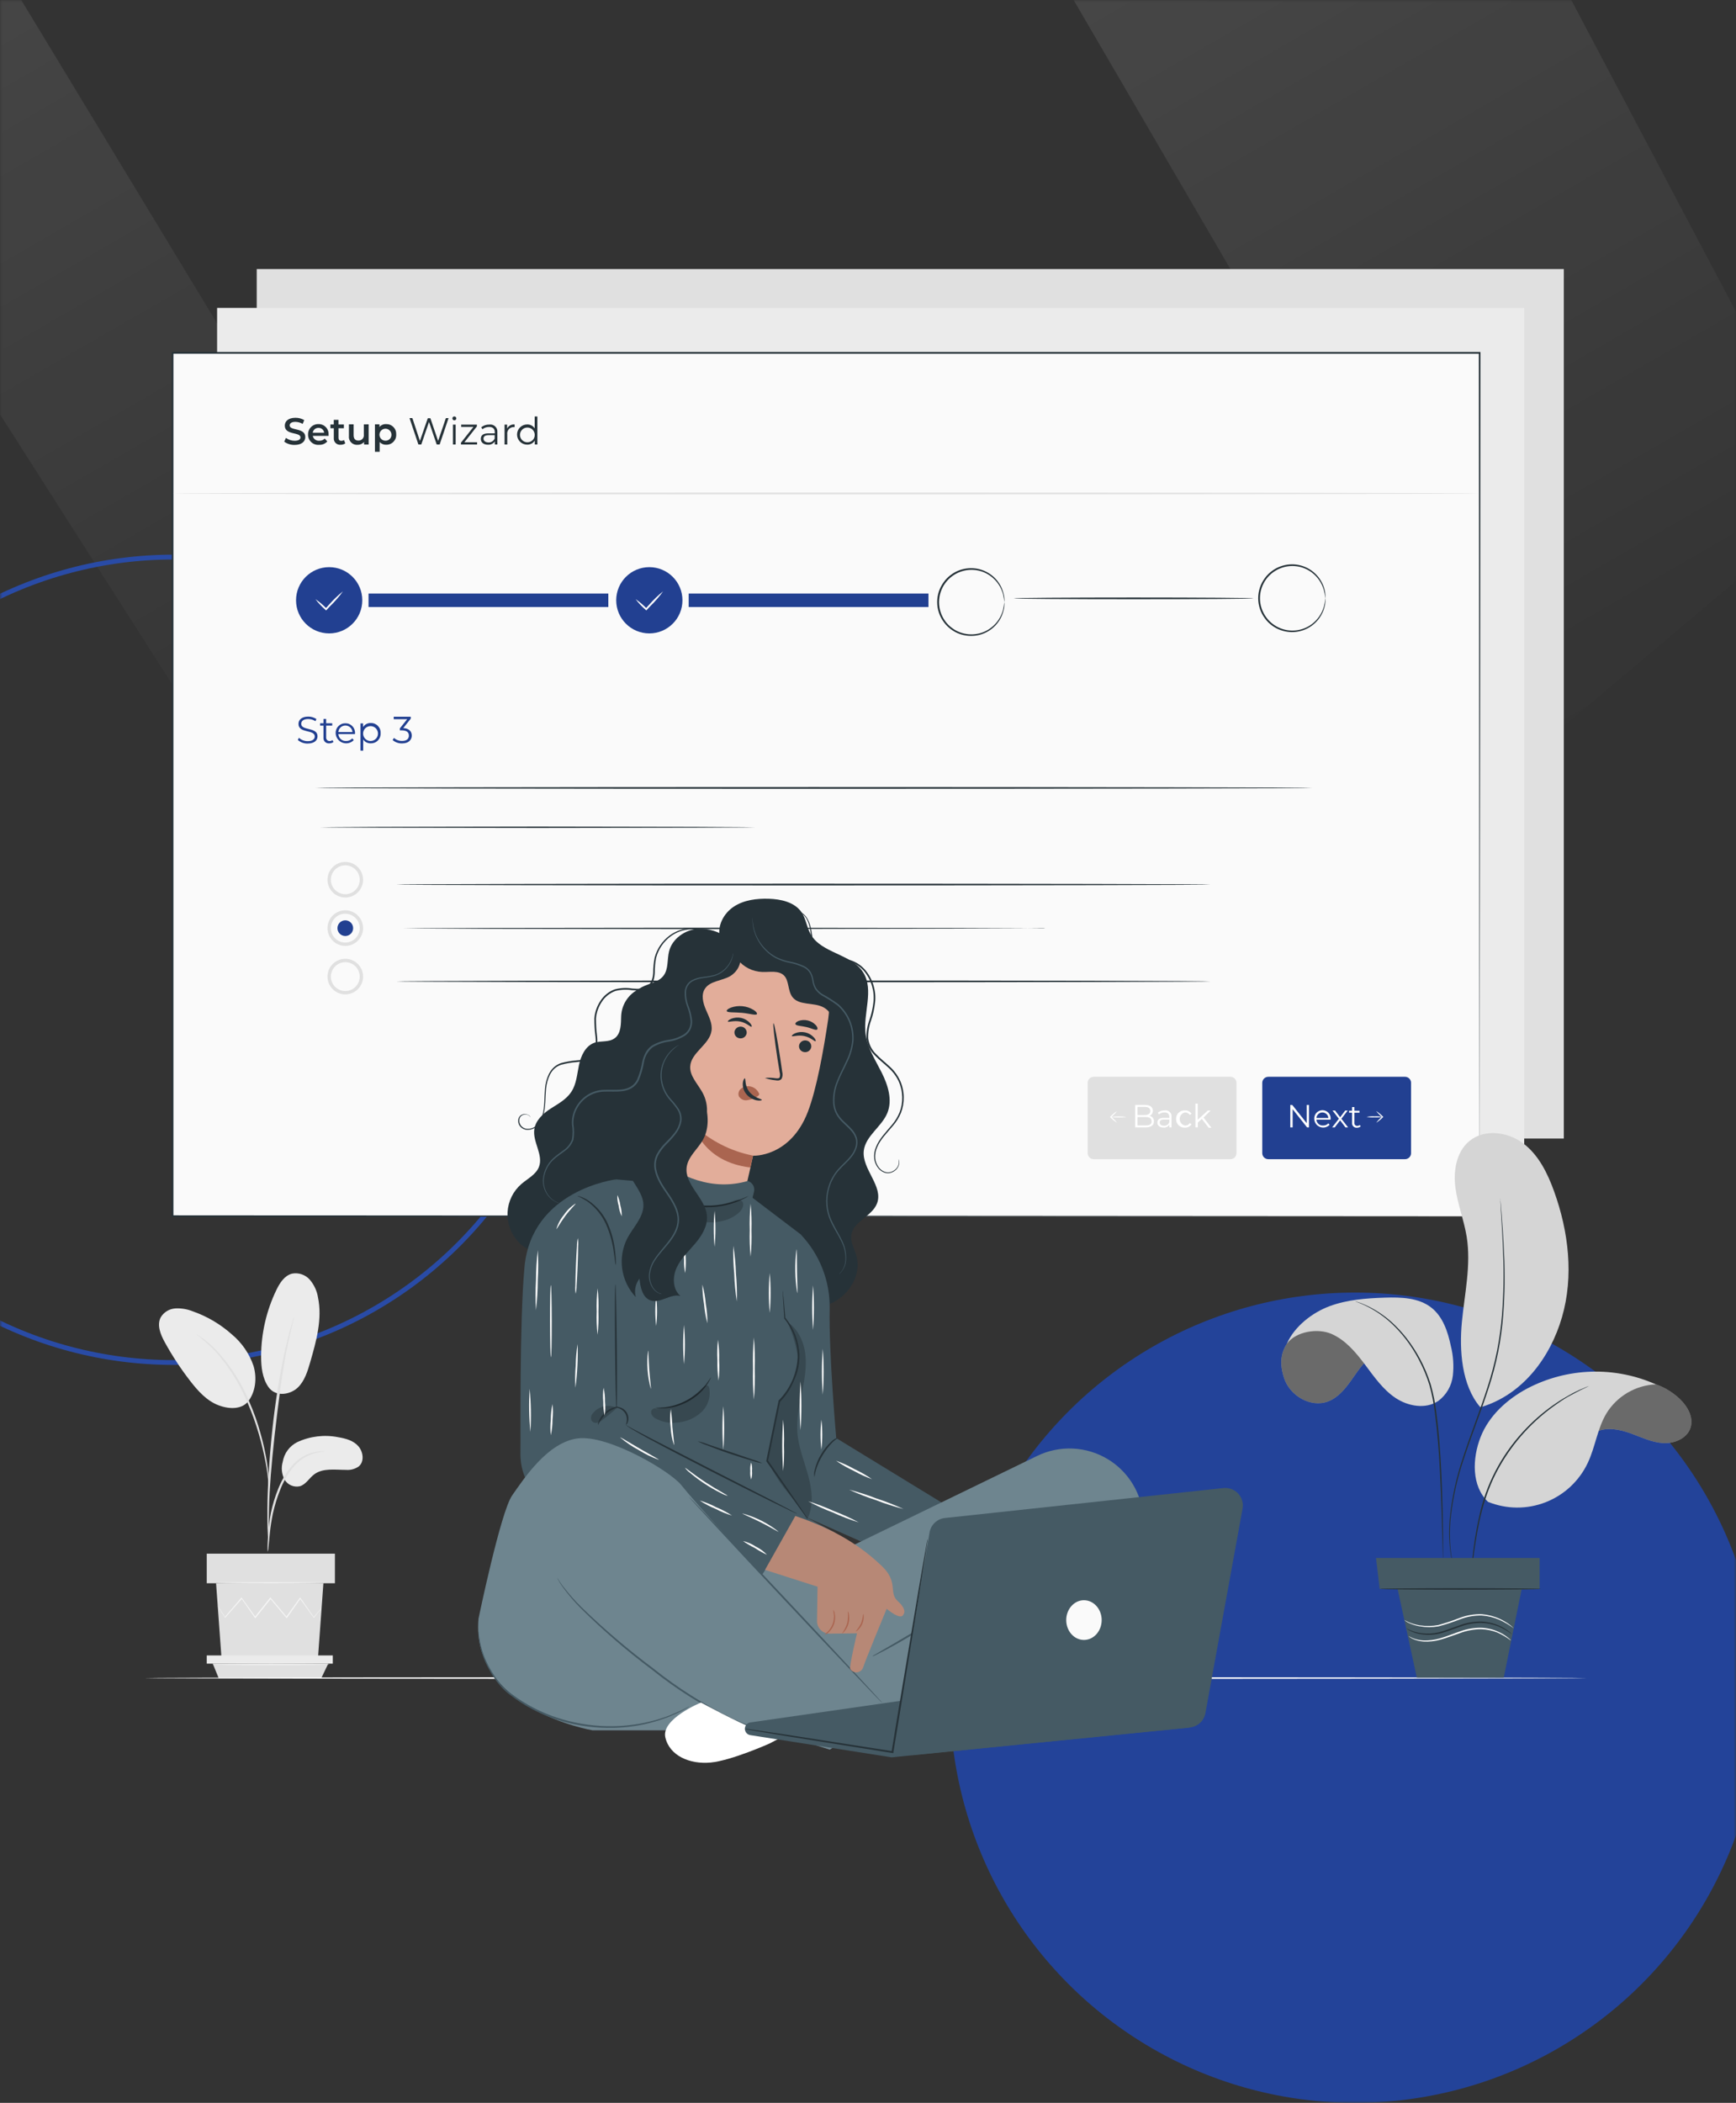<svg width="360" height="436" viewBox="0 0 360 436" fill="none" xmlns="http://www.w3.org/2000/svg">
<rect x="0" y="0" width="360" height="436" fill="#333333" stroke="none"/>
<mask id="mask0_2369_1039" style="mask-type:alpha" maskUnits="userSpaceOnUse" x="0" y="0" width="360" height="436">
<rect width="360" height="436" fill="#D9D9D9"/>
</mask>
<g mask="url(#mask0_2369_1039)">
<circle cx="281" cy="352" r="84" fill="#234399"/>
<path opacity="0.1" d="M217.808 -8.291L319.929 -11.189L380.403 103.26L314.953 158.393L217.808 -8.291Z" fill="url(#paint0_linear_2369_1039)"/>
<path opacity="0.1" d="M-34.399 31.958L-33.051 -3.273L-22.899 -8.24L-1.076 -9.04L98.486 155.293L45.487 157.235L-34.399 31.958Z" fill="url(#paint1_linear_2369_1039)"/>
<circle cx="36" cy="199" r="83.5" stroke="#294BA6"/>
</g>
<path d="M324.293 55.784H53.239V236.064H324.293V55.784Z" fill="#E0E0E0"/>
<path d="M316.078 63.846H45.023V244.125H316.078V63.846Z" fill="#EBEBEB"/>
<path d="M61.601 299.03C64.265 297.781 67.258 297.417 70.144 297.99C71.701 298.248 73.313 298.688 74.332 299.875C75.351 301.061 75.589 303.086 74.374 304.063C73.597 304.6 72.656 304.847 71.715 304.761C69.453 304.761 66.948 304.342 65.147 305.696C64.114 306.471 63.43 307.79 62.201 308.146C61.588 308.29 60.944 308.232 60.367 307.981C59.79 307.729 59.309 307.297 58.997 306.75C58.408 305.619 58.278 304.303 58.634 303.079C58.779 302.219 59.122 301.405 59.637 300.702C60.152 299.999 60.825 299.427 61.601 299.03Z" fill="#EBEBEB"/>
<path d="M55.647 287.562C57.238 289.83 60.324 289.077 61.754 287.695C63.185 286.313 63.792 284.295 64.344 282.383C65.607 278.006 66.878 273.42 65.935 268.96C65.711 267.61 65.119 266.347 64.225 265.31C63.77 264.801 63.19 264.42 62.542 264.204C61.895 263.989 61.202 263.946 60.533 264.081C58.976 264.493 58.006 266.022 57.308 267.474C55.244 271.757 54.164 276.448 54.146 281.203C54.146 283.416 54.398 285.733 55.647 287.562Z" fill="#EBEBEB"/>
<path d="M51.284 290.787C53.008 288.742 53.337 285.754 52.569 283.186C51.696 280.638 50.138 278.38 48.067 276.659C45.715 274.562 42.977 272.945 40.005 271.899C38.854 271.433 37.615 271.223 36.375 271.285C35.756 271.322 35.156 271.509 34.626 271.83C34.096 272.151 33.651 272.596 33.332 273.127C32.487 274.747 33.297 276.708 34.176 278.307C35.727 281.129 37.498 283.825 39.474 286.368C41.059 288.414 42.88 290.438 45.295 291.359C47.711 292.28 50.23 292.176 51.515 290.501" fill="#EBEBEB"/>
<path d="M55.535 321.764C55.626 321.427 55.675 321.08 55.682 320.731C55.758 319.977 55.849 319.035 55.954 317.939C56.096 316.552 56.308 315.173 56.589 313.807C56.959 312.141 57.461 310.507 58.09 308.921C58.706 307.339 59.545 305.854 60.582 304.509C61.421 303.414 62.494 302.52 63.723 301.892C64.559 301.482 65.454 301.204 66.375 301.068C66.721 301.052 67.065 301.003 67.401 300.922C67.053 300.886 66.702 300.886 66.354 300.922C65.389 300.987 64.444 301.223 63.562 301.62C62.266 302.232 61.129 303.135 60.24 304.258C59.163 305.623 58.295 307.14 57.664 308.76C57.02 310.365 56.52 312.023 56.17 313.716C55.903 315.1 55.719 316.498 55.619 317.904C55.535 319.098 55.5 320.068 55.479 320.696C55.461 321.053 55.48 321.411 55.535 321.764Z" fill="#E0E0E0"/>
<path d="M55.731 319.607C55.752 319.45 55.752 319.29 55.731 319.133V317.737C55.731 316.543 55.731 314.826 55.786 312.704C55.898 308.46 56.261 303.888 56.966 297.446C57.664 291.394 58.53 284.344 59.479 279.758C59.681 278.718 59.884 277.783 60.079 276.966C60.275 276.15 60.421 275.431 60.568 274.872C60.714 274.314 60.805 273.895 60.889 273.539C60.936 273.387 60.964 273.23 60.973 273.072C60.899 273.213 60.842 273.363 60.805 273.518C60.7 273.86 60.575 274.3 60.414 274.831C60.254 275.361 60.051 276.108 59.849 276.925C59.646 277.741 59.409 278.676 59.151 279.717C57.98 285.138 57.097 290.618 56.505 296.133C55.807 302.59 55.479 308.467 55.451 312.718C55.451 314.847 55.451 316.571 55.528 317.758C55.528 318.316 55.591 318.77 55.612 319.154C55.633 319.309 55.673 319.461 55.731 319.607Z" fill="#E0E0E0"/>
<path d="M55.758 308.272C55.801 307.796 55.801 307.317 55.758 306.841C55.703 305.926 55.577 304.6 55.319 302.974C55.008 301.069 54.588 299.184 54.062 297.327C53.443 295.045 52.654 292.812 51.703 290.647C50.064 286.673 47.72 283.026 44.786 279.884C44.273 279.346 43.727 278.841 43.153 278.369C42.901 278.16 42.685 277.944 42.455 277.776L41.826 277.343C41.447 277.052 41.043 276.795 40.619 276.576C42.007 277.652 43.325 278.818 44.563 280.066C47.41 283.239 49.697 286.874 51.326 290.815C52.262 292.966 53.055 295.176 53.699 297.432C54.314 299.526 54.725 301.417 55.04 303.016C55.354 304.614 55.5 305.94 55.605 306.848C55.619 307.326 55.671 307.802 55.758 308.272Z" fill="#E0E0E0"/>
<path d="M44.807 328.269L45.938 343.835H65.935L67.066 328.269H44.807Z" fill="#E0E0E0"/>
<path d="M69.453 322.134H42.873V328.269H69.453V322.134Z" fill="#E0E0E0"/>
<path d="M42.873 343.234V344.938H44.123H69.014V343.234H42.873Z" fill="#EBEBEB"/>
<path d="M45.344 347.932L44.123 344.938H68.064L66.633 347.932H45.344Z" fill="#E0E0E0"/>
<path d="M66.696 333.358C66.671 333.407 66.641 333.454 66.606 333.497L66.305 333.895L65.14 335.382L65.091 335.452L65.035 335.382L62.18 331.424H62.341C61.489 332.632 60.54 333.972 59.549 335.417L59.458 335.536L59.36 335.424L56.017 331.445H56.212L56.024 331.676L53.036 335.417L52.939 335.542L52.848 335.417L50.056 331.424H50.223L46.733 335.375L46.678 335.445L46.629 335.368L45.484 333.553L45.205 333.072C45.168 333.018 45.14 332.959 45.121 332.897C45.121 332.897 45.163 332.946 45.24 333.051L45.547 333.518C45.826 333.951 46.245 334.558 46.685 335.312H46.58L49.993 331.313L50.077 331.208L50.161 331.32C51.019 332.527 51.975 333.86 53.002 335.291H52.813C53.755 334.098 54.753 332.841 55.794 331.543L55.975 331.313L56.066 331.194L56.163 331.306L59.5 335.291H59.311L62.159 331.32L62.236 331.208L62.32 331.32L65.112 335.319H65.028L66.236 333.867L66.564 333.49C66.654 333.393 66.689 333.351 66.696 333.358Z" fill="#F5F5F5"/>
<path d="M67.345 328.165C67.345 328.234 62.334 328.29 56.177 328.29C50.021 328.29 45.009 328.234 45.009 328.165C45.009 328.095 50.014 328.046 56.177 328.046C62.341 328.046 67.345 328.102 67.345 328.165Z" fill="#F5F5F5"/>
<path d="M68.357 345.105C68.357 345.175 62.913 345.231 56.198 345.231C49.483 345.231 44.039 345.175 44.039 345.105C44.039 345.035 49.483 344.979 56.198 344.979C62.913 344.979 68.357 345.035 68.357 345.105Z" fill="#F5F5F5"/>
<path d="M329.088 347.925C329.088 348.03 262.08 348.114 179.507 348.114C96.934 348.114 29.912 348.03 29.912 347.925C29.912 347.82 96.878 347.744 179.507 347.744C262.136 347.744 329.088 347.827 329.088 347.925Z" fill="white"/>
<path d="M306.815 73.199H35.761V252.187H306.815V73.199Z" fill="#FAFAFA"/>
<path d="M306.815 252.187C306.815 251.008 306.759 182.387 306.669 73.199L306.815 73.346H35.782L35.963 73.164C35.963 136.857 35.963 197.45 35.963 252.152L35.796 251.985L306.85 252.152L35.796 252.32H35.628V252.152C35.628 197.45 35.628 136.857 35.628 73.164V72.983H35.831H306.864H307.011V73.129C306.871 182.359 306.815 251.008 306.815 252.187Z" fill="#263238"/>
<path d="M58.941 91.578L59.297 90.789C59.818 91.177 60.449 91.387 61.098 91.389C61.95 91.389 62.313 91.082 62.313 90.691C62.313 89.511 59.06 90.286 59.06 88.255C59.06 87.369 59.758 86.622 61.266 86.622C61.906 86.612 62.536 86.779 63.087 87.103L62.766 87.892C62.309 87.623 61.79 87.476 61.259 87.466C60.414 87.466 60.072 87.794 60.072 88.206C60.072 89.372 63.311 88.611 63.311 90.621C63.311 91.494 62.613 92.248 61.098 92.248C60.325 92.267 59.567 92.031 58.941 91.578Z" fill="#263238"/>
<path d="M68.141 90.377H64.861C64.923 90.682 65.095 90.953 65.345 91.139C65.595 91.324 65.905 91.411 66.215 91.382C66.424 91.391 66.634 91.355 66.829 91.277C67.024 91.199 67.2 91.08 67.345 90.928L67.869 91.529C67.66 91.763 67.401 91.948 67.111 92.069C66.821 92.189 66.507 92.243 66.194 92.227C65.897 92.258 65.597 92.225 65.314 92.13C65.031 92.036 64.771 91.882 64.552 91.679C64.334 91.476 64.161 91.229 64.045 90.954C63.93 90.679 63.875 90.382 63.883 90.084C63.876 89.799 63.926 89.515 64.032 89.25C64.138 88.986 64.296 88.745 64.498 88.544C64.7 88.343 64.941 88.185 65.206 88.08C65.471 87.975 65.755 87.925 66.04 87.934C66.323 87.926 66.604 87.976 66.866 88.083C67.128 88.189 67.365 88.349 67.562 88.552C67.759 88.754 67.911 88.996 68.01 89.261C68.108 89.526 68.151 89.809 68.134 90.091C68.155 90.168 68.148 90.286 68.141 90.377ZM64.853 89.735H67.22C67.191 89.446 67.053 89.179 66.834 88.99C66.614 88.8 66.33 88.702 66.04 88.716C65.751 88.707 65.469 88.806 65.249 88.995C65.029 89.183 64.888 89.448 64.853 89.735Z" fill="#263238"/>
<path d="M71.603 91.927C71.329 92.122 70.998 92.223 70.661 92.213C70.47 92.237 70.276 92.217 70.094 92.156C69.911 92.095 69.745 91.994 69.607 91.86C69.469 91.726 69.363 91.562 69.296 91.382C69.23 91.201 69.205 91.008 69.223 90.817V88.793H68.518V88.011H69.216V87.055H70.193V88.011H71.31V88.793H70.2V90.782C70.2 91.187 70.403 91.403 70.779 91.403C70.976 91.407 71.169 91.348 71.331 91.236L71.603 91.927Z" fill="#263238"/>
<path d="M76.447 87.983V92.171H75.498V91.64C75.331 91.831 75.123 91.983 74.89 92.084C74.657 92.186 74.405 92.234 74.151 92.227C73.905 92.249 73.657 92.217 73.425 92.131C73.193 92.045 72.983 91.909 72.811 91.731C72.639 91.554 72.509 91.34 72.43 91.106C72.352 90.871 72.327 90.622 72.357 90.377V87.983H73.334V90.23C73.334 90.991 73.69 91.347 74.311 91.347C74.473 91.355 74.635 91.327 74.785 91.265C74.935 91.203 75.069 91.108 75.178 90.988C75.286 90.868 75.367 90.725 75.414 90.57C75.461 90.415 75.473 90.251 75.449 90.091V87.997L76.447 87.983Z" fill="#263238"/>
<path d="M82.164 90.07C82.18 90.351 82.136 90.633 82.037 90.897C81.938 91.16 81.785 91.401 81.589 91.602C81.392 91.804 81.155 91.962 80.894 92.067C80.632 92.172 80.352 92.222 80.07 92.213C79.819 92.222 79.569 92.176 79.337 92.078C79.106 91.981 78.898 91.834 78.73 91.647V93.672H77.753V87.983H78.688V88.527C78.86 88.328 79.075 88.171 79.317 88.068C79.559 87.965 79.821 87.919 80.084 87.934C80.364 87.927 80.642 87.978 80.901 88.083C81.161 88.189 81.395 88.347 81.591 88.547C81.786 88.748 81.938 88.987 82.036 89.249C82.135 89.511 82.178 89.79 82.164 90.07ZM81.173 90.07C81.16 89.827 81.077 89.593 80.933 89.397C80.789 89.201 80.59 89.051 80.362 88.967C80.134 88.883 79.886 88.868 79.649 88.923C79.412 88.978 79.197 89.102 79.03 89.279C78.862 89.455 78.751 89.677 78.708 89.917C78.666 90.156 78.695 90.403 78.792 90.626C78.888 90.85 79.049 91.04 79.252 91.173C79.456 91.306 79.694 91.376 79.937 91.375C80.107 91.38 80.275 91.348 80.432 91.283C80.588 91.218 80.73 91.121 80.846 90.998C80.963 90.875 81.052 90.729 81.108 90.569C81.165 90.409 81.186 90.239 81.173 90.07Z" fill="#263238"/>
<path d="M93.018 86.685L91.175 92.157H90.561L88.962 87.487L87.364 92.157H86.764L84.921 86.685H85.514L87.078 91.424L88.711 86.719H89.249L90.854 91.424L92.459 86.698L93.018 86.685Z" fill="#263238"/>
<path d="M93.814 86.747C93.814 86.64 93.856 86.537 93.932 86.461C94.008 86.385 94.111 86.343 94.218 86.343C94.326 86.343 94.429 86.385 94.505 86.461C94.581 86.537 94.623 86.64 94.623 86.747C94.623 86.855 94.581 86.958 94.505 87.034C94.429 87.11 94.326 87.152 94.218 87.152C94.111 87.152 94.008 87.11 93.932 87.034C93.856 86.958 93.814 86.855 93.814 86.747ZM93.932 88.046H94.491V92.157H93.932V88.046Z" fill="#263238"/>
<path d="M98.937 91.696V92.157H95.593V91.787L98.183 88.513H95.642V88.046H98.895V88.409L96.305 91.696H98.937Z" fill="#263238"/>
<path d="M103.139 89.609V92.157H102.608V91.515C102.458 91.744 102.249 91.929 102.004 92.051C101.759 92.174 101.486 92.23 101.212 92.213C100.284 92.213 99.712 91.731 99.712 91.019C99.712 90.307 100.116 89.853 101.296 89.853H102.601V89.602C102.601 88.904 102.203 88.52 101.443 88.52C100.934 88.506 100.438 88.677 100.047 89.002L99.795 88.59C100.268 88.213 100.859 88.016 101.464 88.032C101.683 87.998 101.907 88.014 102.119 88.08C102.331 88.146 102.525 88.259 102.686 88.411C102.848 88.564 102.973 88.751 103.051 88.958C103.129 89.166 103.159 89.388 103.139 89.609ZM102.58 90.921V90.224H101.324C100.521 90.224 100.263 90.538 100.263 90.963C100.263 91.389 100.647 91.738 101.303 91.738C101.574 91.751 101.843 91.679 102.072 91.533C102.3 91.387 102.478 91.173 102.58 90.921Z" fill="#263238"/>
<path d="M106.72 88.011V88.548H106.587C106.39 88.537 106.192 88.57 106.009 88.644C105.826 88.718 105.662 88.832 105.528 88.978C105.394 89.124 105.295 89.297 105.237 89.486C105.178 89.675 105.163 89.874 105.191 90.07V92.164H104.633V88.046H105.163V88.848C105.307 88.567 105.533 88.337 105.811 88.187C106.089 88.038 106.406 87.976 106.72 88.011Z" fill="#263238"/>
<path d="M111.438 86.356V92.157H110.901V91.34C110.736 91.611 110.503 91.832 110.224 91.982C109.946 92.132 109.632 92.204 109.316 92.192C108.761 92.192 108.228 91.971 107.835 91.579C107.443 91.186 107.222 90.653 107.222 90.098C107.222 89.542 107.443 89.01 107.835 88.617C108.228 88.224 108.761 88.004 109.316 88.004C109.625 87.993 109.932 88.063 110.206 88.206C110.48 88.349 110.712 88.561 110.88 88.82V86.356H111.438ZM110.887 90.098C110.872 89.799 110.769 89.511 110.592 89.27C110.415 89.028 110.171 88.845 109.89 88.741C109.609 88.637 109.304 88.618 109.013 88.686C108.721 88.754 108.456 88.906 108.25 89.123C108.045 89.34 107.907 89.613 107.855 89.908C107.803 90.203 107.838 90.506 107.957 90.781C108.075 91.055 108.272 91.289 108.522 91.453C108.773 91.617 109.066 91.704 109.365 91.703C109.573 91.707 109.779 91.667 109.971 91.586C110.163 91.506 110.336 91.386 110.479 91.235C110.622 91.084 110.732 90.905 110.802 90.709C110.872 90.513 110.901 90.305 110.887 90.098Z" fill="#263238"/>
<path d="M61.761 153.42L61.985 152.974C62.482 153.424 63.129 153.673 63.8 153.672C64.826 153.672 65.272 153.239 65.272 152.701C65.272 151.194 61.894 152.115 61.894 150.091C61.894 149.281 62.522 148.583 63.911 148.583C64.514 148.576 65.106 148.746 65.614 149.072L65.419 149.532C64.97 149.24 64.447 149.082 63.911 149.079C62.913 149.079 62.466 149.526 62.466 150.07C62.466 151.578 65.845 150.67 65.845 152.667C65.845 153.476 65.203 154.167 63.8 154.167C63.05 154.185 62.322 153.918 61.761 153.42Z" fill="#224091"/>
<path d="M69.16 153.839C68.912 154.034 68.603 154.136 68.288 154.125C68.126 154.144 67.962 154.126 67.808 154.073C67.654 154.02 67.514 153.933 67.398 153.818C67.282 153.703 67.193 153.564 67.138 153.411C67.083 153.258 67.063 153.094 67.08 152.932V150.44H66.382V149.965H67.08V149.065H67.638V149.965H68.895V150.44H67.638V152.897C67.631 152.993 67.643 153.09 67.675 153.181C67.706 153.272 67.757 153.356 67.822 153.427C67.888 153.498 67.967 153.554 68.056 153.593C68.144 153.631 68.24 153.651 68.337 153.651C68.56 153.656 68.778 153.582 68.951 153.441L69.16 153.839Z" fill="#224091"/>
<path d="M73.613 152.199H70.165C70.176 152.4 70.226 152.597 70.314 152.779C70.401 152.96 70.524 153.122 70.674 153.256C70.825 153.39 71.001 153.492 71.191 153.558C71.382 153.623 71.584 153.65 71.785 153.637C72.022 153.644 72.259 153.599 72.477 153.505C72.695 153.411 72.89 153.27 73.048 153.092L73.362 153.455C73.067 153.762 72.689 153.975 72.274 154.07C71.859 154.165 71.426 154.136 71.027 153.988C70.628 153.839 70.281 153.578 70.029 153.235C69.777 152.893 69.63 152.484 69.607 152.059C69.591 151.787 69.632 151.514 69.727 151.258C69.822 151.002 69.969 150.768 70.158 150.572C70.348 150.375 70.576 150.22 70.828 150.116C71.08 150.011 71.351 149.96 71.624 149.965C71.896 149.96 72.166 150.011 72.418 150.116C72.669 150.22 72.895 150.376 73.083 150.573C73.271 150.77 73.416 151.004 73.508 151.26C73.601 151.515 73.639 151.788 73.62 152.059C73.62 152.073 73.613 152.15 73.613 152.199ZM70.165 151.787H73.09C73.064 151.417 72.899 151.07 72.628 150.816C72.356 150.563 71.999 150.422 71.628 150.422C71.256 150.422 70.899 150.563 70.627 150.816C70.356 151.07 70.191 151.417 70.165 151.787Z" fill="#224091"/>
<path d="M78.932 152.031C78.947 152.307 78.904 152.582 78.807 152.84C78.709 153.098 78.559 153.333 78.367 153.53C78.174 153.726 77.942 153.881 77.686 153.984C77.43 154.086 77.156 154.134 76.88 154.125C76.572 154.136 76.266 154.067 75.992 153.926C75.718 153.784 75.486 153.574 75.317 153.316V155.64H74.758V149.993H75.289V150.754C75.456 150.486 75.692 150.267 75.971 150.118C76.251 149.97 76.564 149.898 76.88 149.909C77.158 149.9 77.435 149.949 77.693 150.053C77.951 150.158 78.184 150.315 78.377 150.515C78.571 150.715 78.72 150.953 78.816 151.214C78.911 151.475 78.951 151.754 78.932 152.031ZM78.381 152.031C78.368 151.729 78.267 151.437 78.09 151.191C77.913 150.946 77.668 150.758 77.385 150.651C77.102 150.544 76.793 150.523 76.498 150.59C76.203 150.657 75.934 150.809 75.725 151.028C75.516 151.247 75.375 151.522 75.321 151.82C75.268 152.118 75.303 152.425 75.422 152.703C75.541 152.981 75.74 153.218 75.993 153.384C76.246 153.55 76.543 153.638 76.845 153.637C77.053 153.639 77.26 153.598 77.452 153.518C77.644 153.437 77.817 153.317 77.961 153.167C78.105 153.016 78.216 152.838 78.289 152.643C78.361 152.447 78.392 152.239 78.381 152.031Z" fill="#224091"/>
<path d="M85.389 152.513C85.389 153.434 84.691 154.139 83.399 154.139C82.676 154.165 81.971 153.915 81.424 153.441L81.696 152.995C82.161 153.418 82.772 153.643 83.399 153.623C84.307 153.623 84.795 153.204 84.795 152.52C84.795 151.836 84.328 151.431 83.309 151.431H82.918V151.019L84.439 149.114H81.647V148.611H85.179V149.009L83.623 150.963C84.802 151.019 85.389 151.633 85.389 152.513Z" fill="#224091"/>
<path d="M255.163 223.262H226.803C226.113 223.262 225.554 223.822 225.554 224.512V239.093C225.554 239.783 226.113 240.342 226.803 240.342H255.163C255.853 240.342 256.413 239.783 256.413 239.093V224.512C256.413 223.822 255.853 223.262 255.163 223.262Z" fill="#E0E0E0"/>
<path d="M239.291 232.511C239.291 233.3 238.704 233.753 237.539 233.753H235.403V229.098H237.434C238.474 229.098 239.074 229.537 239.074 230.298C239.083 230.525 239.021 230.749 238.895 230.938C238.77 231.127 238.588 231.272 238.376 231.352C238.644 231.4 238.885 231.544 239.054 231.757C239.223 231.971 239.307 232.239 239.291 232.511ZM235.891 229.502V231.192H237.378C238.118 231.192 238.551 230.905 238.551 230.347C238.551 229.789 238.118 229.502 237.378 229.502H235.891ZM238.795 232.469C238.795 231.862 238.355 231.596 237.539 231.596H235.891V233.348H237.539C238.355 233.348 238.83 233.118 238.83 232.469H238.795Z" fill="white"/>
<path d="M242.948 231.582V233.753H242.501V233.209C242.369 233.403 242.188 233.559 241.976 233.661C241.764 233.763 241.528 233.807 241.294 233.788C240.505 233.788 240.017 233.369 240.017 232.769C240.017 232.169 240.366 231.778 241.371 231.778H242.481V231.561C242.481 230.968 242.139 230.64 241.489 230.64C241.064 230.635 240.651 230.781 240.324 231.052L240.114 230.703C240.511 230.388 241.004 230.221 241.51 230.228C241.699 230.197 241.892 230.21 242.075 230.266C242.258 230.322 242.425 230.419 242.564 230.55C242.703 230.681 242.81 230.842 242.877 231.021C242.944 231.2 242.968 231.392 242.948 231.582ZM242.481 232.699V232.127H241.385C240.687 232.127 240.484 232.399 240.484 232.755C240.484 233.111 240.812 233.411 241.371 233.411C241.607 233.426 241.842 233.364 242.042 233.236C242.241 233.108 242.395 232.92 242.481 232.699Z" fill="white"/>
<path d="M243.891 232.001C243.884 231.764 243.926 231.528 244.014 231.308C244.102 231.088 244.235 230.888 244.404 230.722C244.573 230.556 244.775 230.426 244.996 230.341C245.218 230.256 245.454 230.218 245.691 230.228C245.966 230.206 246.241 230.26 246.487 230.383C246.733 230.506 246.94 230.694 247.087 230.926L246.738 231.164C246.625 230.999 246.473 230.866 246.295 230.775C246.117 230.685 245.919 230.641 245.719 230.647C245.411 230.717 245.135 230.89 244.938 231.138C244.741 231.385 244.633 231.692 244.633 232.008C244.633 232.325 244.741 232.631 244.938 232.879C245.135 233.126 245.411 233.299 245.719 233.369C245.918 233.378 246.117 233.336 246.295 233.247C246.473 233.157 246.626 233.024 246.738 232.86L247.087 233.104C246.938 233.334 246.73 233.52 246.484 233.643C246.239 233.765 245.965 233.82 245.691 233.802C245.452 233.812 245.214 233.772 244.991 233.685C244.768 233.598 244.565 233.466 244.396 233.296C244.227 233.127 244.095 232.925 244.008 232.702C243.92 232.479 243.881 232.24 243.891 232.001Z" fill="white"/>
<path d="M249.23 231.994L248.407 232.755V233.753H247.904V228.818H248.379V232.162L250.473 230.256H251.052L249.579 231.722L251.213 233.816H250.64L249.23 231.994Z" fill="white"/>
<path d="M231.648 230.361C231.279 230.842 230.857 231.279 230.391 231.666V231.506C230.86 231.886 231.284 232.32 231.655 232.797C231.148 232.477 230.679 232.1 230.259 231.673L230.175 231.589L230.259 231.513C230.674 231.075 231.14 230.688 231.648 230.361Z" fill="white"/>
<path d="M233.644 231.589C232.539 231.738 231.419 231.738 230.314 231.589C231.419 231.441 232.539 231.441 233.644 231.589Z" fill="white"/>
<path d="M291.368 223.262H263.009C262.319 223.262 261.759 223.822 261.759 224.512V239.093C261.759 239.783 262.319 240.342 263.009 240.342H291.368C292.058 240.342 292.618 239.783 292.618 239.093V224.512C292.618 223.822 292.058 223.262 291.368 223.262Z" fill="#224091"/>
<path d="M271.454 229.098V233.753H271.05L268.062 229.977V233.753H267.574V229.098H267.978L270.973 232.874V229.098H271.454Z" fill="white"/>
<path d="M275.915 232.148H272.99C273 232.32 273.044 232.489 273.12 232.643C273.196 232.798 273.302 232.936 273.432 233.05C273.562 233.163 273.713 233.249 273.877 233.303C274.041 233.356 274.214 233.377 274.386 233.362C274.587 233.369 274.788 233.331 274.973 233.253C275.159 233.175 275.325 233.057 275.461 232.909L275.726 233.216C275.475 233.478 275.151 233.66 274.797 233.74C274.442 233.819 274.072 233.792 273.732 233.663C273.393 233.533 273.099 233.307 272.888 233.011C272.676 232.716 272.556 232.364 272.543 232.001C272.529 231.769 272.561 231.536 272.64 231.317C272.719 231.098 272.842 230.897 273.001 230.727C273.16 230.557 273.353 230.422 273.566 230.329C273.78 230.237 274.01 230.189 274.243 230.189C274.476 230.189 274.706 230.237 274.92 230.329C275.134 230.422 275.326 230.557 275.485 230.727C275.645 230.897 275.767 231.098 275.846 231.317C275.925 231.536 275.958 231.769 275.943 232.001C275.922 232.043 275.915 232.099 275.915 232.148ZM272.99 231.799H275.468C275.445 231.486 275.304 231.194 275.074 230.981C274.844 230.768 274.542 230.649 274.229 230.649C273.916 230.649 273.614 230.768 273.384 230.981C273.154 231.194 273.014 231.486 272.99 231.799Z" fill="white"/>
<path d="M279.014 233.753L277.904 232.287L276.787 233.753H276.25L277.646 231.959L276.327 230.256H276.857L277.911 231.652L278.958 230.256H279.475L278.162 231.959L279.558 233.753H279.014Z" fill="white"/>
<path d="M282.176 233.537C281.964 233.722 281.69 233.822 281.408 233.816C281.27 233.831 281.131 233.816 281 233.77C280.869 233.724 280.75 233.65 280.651 233.552C280.553 233.454 280.477 233.336 280.431 233.205C280.384 233.074 280.368 232.935 280.382 232.797V230.703H279.761V230.305H280.382V229.537H280.857V230.305H281.918V230.703H280.857V232.797C280.845 232.881 280.852 232.966 280.878 233.047C280.903 233.127 280.947 233.201 281.006 233.262C281.064 233.323 281.136 233.37 281.215 233.4C281.295 233.429 281.38 233.44 281.464 233.432C281.651 233.438 281.835 233.376 281.98 233.258L282.176 233.537Z" fill="white"/>
<path d="M285.387 232.797C285.755 232.316 286.177 231.878 286.643 231.492V231.652C286.174 231.271 285.75 230.838 285.38 230.361C285.888 230.682 286.356 231.061 286.776 231.492L286.866 231.568L286.776 231.652C286.36 232.087 285.893 232.472 285.387 232.797Z" fill="white"/>
<path d="M283.39 231.568C283.94 231.466 284.5 231.43 285.059 231.464C285.614 231.43 286.172 231.465 286.72 231.568C286.174 231.68 285.615 231.718 285.059 231.68C284.5 231.717 283.939 231.68 283.39 231.568Z" fill="white"/>
<path d="M68.26 131.329C72.053 131.329 75.128 128.254 75.128 124.46C75.128 120.667 72.053 117.592 68.26 117.592C64.466 117.592 61.391 120.667 61.391 124.46C61.391 128.254 64.466 131.329 68.26 131.329Z" fill="#224091"/>
<path d="M208.286 124.858C208.227 124.299 208.134 123.744 208.006 123.197C207.608 121.717 206.723 120.414 205.494 119.498C204.661 118.864 203.69 118.438 202.66 118.255C201.478 118.04 200.261 118.146 199.135 118.562C197.89 119.016 196.809 119.83 196.029 120.901C195.186 122.047 194.731 123.432 194.731 124.855C194.731 126.277 195.186 127.663 196.029 128.809C196.416 129.346 196.888 129.817 197.425 130.205C197.94 130.596 198.512 130.907 199.121 131.126C200.248 131.537 201.465 131.64 202.646 131.426C203.676 131.244 204.647 130.818 205.48 130.184C206.709 129.268 207.594 127.965 207.992 126.485C208.119 125.939 208.212 125.387 208.272 124.83C208.316 125.398 208.267 125.968 208.125 126.519C207.771 128.06 206.892 129.429 205.64 130.393C204.777 131.06 203.771 131.516 202.702 131.727C201.465 131.959 200.189 131.86 199.002 131.44C198.364 131.214 197.764 130.891 197.222 130.484C196.647 130.072 196.143 129.57 195.729 128.997C194.832 127.793 194.348 126.332 194.348 124.83C194.348 123.329 194.832 121.868 195.729 120.663C196.141 120.087 196.646 119.582 197.222 119.169C197.764 118.762 198.364 118.44 199.002 118.213C200.189 117.794 201.465 117.695 202.702 117.927C203.771 118.138 204.777 118.594 205.64 119.26C206.892 120.225 207.771 121.594 208.125 123.134C208.274 123.696 208.329 124.279 208.286 124.858Z" fill="#263238"/>
<path d="M274.833 124.062C274.784 124.062 274.833 123.448 274.547 122.401C274.145 120.924 273.263 119.623 272.041 118.702C271.143 118.026 270.089 117.586 268.977 117.423C267.865 117.26 266.73 117.378 265.675 117.767C265.068 117.986 264.496 118.294 263.979 118.681C263.444 119.071 262.973 119.542 262.583 120.077C261.739 121.224 261.284 122.611 261.284 124.035C261.284 125.458 261.739 126.845 262.583 127.992C263.363 129.063 264.444 129.877 265.689 130.331C266.744 130.719 267.879 130.837 268.991 130.674C270.103 130.511 271.157 130.071 272.055 129.395C273.277 128.474 274.159 127.173 274.561 125.696C274.833 124.649 274.798 124.035 274.847 124.035C274.887 124.604 274.837 125.176 274.7 125.731C274.39 127.028 273.714 128.208 272.75 129.13C271.787 130.052 270.579 130.678 269.27 130.931C268.036 131.17 266.76 131.071 265.577 130.645C264.936 130.422 264.334 130.102 263.79 129.695C263.214 129.283 262.709 128.778 262.297 128.202C261.4 126.997 260.916 125.536 260.916 124.035C260.916 122.533 261.4 121.072 262.297 119.867C262.709 119.291 263.214 118.786 263.79 118.374C264.334 117.967 264.936 117.647 265.577 117.424C266.76 116.998 268.036 116.899 269.27 117.138C270.579 117.392 271.787 118.017 272.75 118.939C273.714 119.861 274.39 121.041 274.7 122.338C274.835 122.902 274.88 123.484 274.833 124.062Z" fill="#263238"/>
<path d="M71.121 122.604C70.325 123.708 69.43 124.738 68.448 125.682C68.204 125.947 67.96 126.198 67.75 126.436L67.624 126.568L67.499 126.443C66.73 125.776 66.029 125.034 65.405 124.23C66.246 124.801 67.025 125.459 67.729 126.191H67.485C67.708 125.947 67.946 125.689 68.183 125.431C69.077 124.403 70.06 123.457 71.121 122.604Z" fill="white"/>
<path d="M126.152 123.064H76.426V125.856H126.152V123.064Z" fill="#224091"/>
<path d="M134.653 131.329C138.447 131.329 141.522 128.254 141.522 124.46C141.522 120.667 138.447 117.592 134.653 117.592C130.86 117.592 127.785 120.667 127.785 124.46C127.785 128.254 130.86 131.329 134.653 131.329Z" fill="#224091"/>
<path d="M137.515 122.604C136.716 123.706 135.821 124.736 134.842 125.682C134.591 125.947 134.353 126.198 134.144 126.436L134.025 126.568L133.9 126.443C133.126 125.78 132.424 125.039 131.806 124.23C132.642 124.805 133.418 125.462 134.123 126.191H133.879L134.577 125.431C135.47 124.402 136.453 123.456 137.515 122.604Z" fill="white"/>
<path d="M192.539 123.064H142.813V125.856H192.539V123.064Z" fill="#224091"/>
<path d="M259.958 124.062C259.958 124.16 248.825 124.244 235.096 124.244C221.366 124.244 210.212 124.16 210.212 124.062C210.212 123.965 221.38 123.881 235.075 123.881C248.77 123.881 259.958 123.965 259.958 124.062Z" fill="#263238"/>
<path d="M306.815 102.313C306.815 102.411 246.131 102.494 171.292 102.494C96.452 102.494 35.761 102.411 35.761 102.313C35.761 102.215 96.431 102.131 171.292 102.131C246.152 102.131 306.815 102.208 306.815 102.313Z" fill="#E0E0E0"/>
<path d="M272.18 163.367C272.18 163.465 225.889 163.548 168.8 163.548C111.71 163.548 65.398 163.465 65.398 163.367C65.398 163.269 111.682 163.185 168.8 163.185C225.917 163.185 272.18 163.269 272.18 163.367Z" fill="#263238"/>
<path d="M157.59 171.526C157.511 171.535 157.431 171.535 157.352 171.526H156.654L153.967 171.561L144.09 171.617L111.501 171.666L78.904 171.617L69.021 171.561L66.34 171.526H65.642C65.561 171.535 65.479 171.535 65.398 171.526H65.642H66.34L69.021 171.492L78.904 171.436L111.501 171.38L144.09 171.436L153.967 171.492L156.654 171.526H157.352H157.59Z" fill="#263238"/>
<path d="M251.066 183.399C251.066 183.497 213.262 183.581 166.608 183.581C119.954 183.581 82.15 183.497 82.15 183.399C82.15 183.302 119.947 183.218 166.608 183.218C213.269 183.218 251.066 183.302 251.066 183.399Z" fill="#263238"/>
<path d="M71.603 186.094C70.873 186.094 70.158 185.877 69.551 185.471C68.944 185.065 68.47 184.488 68.191 183.813C67.912 183.138 67.839 182.395 67.982 181.678C68.125 180.962 68.478 180.304 68.995 179.788C69.512 179.272 70.17 178.921 70.887 178.779C71.604 178.637 72.347 178.711 73.021 178.992C73.696 179.273 74.272 179.747 74.677 180.355C75.082 180.963 75.297 181.678 75.296 182.408C75.292 183.386 74.901 184.322 74.21 185.013C73.518 185.703 72.581 186.092 71.603 186.094ZM71.603 179.414C71.011 179.414 70.432 179.59 69.94 179.919C69.447 180.248 69.063 180.715 68.837 181.262C68.61 181.81 68.551 182.412 68.666 182.993C68.782 183.573 69.067 184.107 69.486 184.526C69.905 184.944 70.438 185.23 71.019 185.345C71.6 185.461 72.202 185.401 72.749 185.175C73.296 184.948 73.764 184.564 74.093 184.072C74.422 183.58 74.598 183.001 74.598 182.408C74.596 181.615 74.28 180.854 73.719 180.293C73.157 179.732 72.397 179.416 71.603 179.414Z" fill="#E0E0E0"/>
<path d="M216.815 192.446C216.815 192.446 216.703 192.446 216.473 192.446H215.454L211.531 192.48L197.104 192.536L149.486 192.634L101.882 192.578L87.455 192.522L83.539 192.487L87.455 192.453L101.882 192.397L149.486 192.341L197.076 192.397L211.503 192.453L215.426 192.487H216.445C216.703 192.432 216.815 192.446 216.815 192.446Z" fill="#263238"/>
<path d="M71.603 196.124C70.873 196.124 70.159 195.907 69.552 195.502C68.945 195.096 68.471 194.519 68.192 193.845C67.912 193.17 67.839 192.427 67.982 191.711C68.124 190.995 68.476 190.337 68.992 189.821C69.509 189.304 70.167 188.953 70.883 188.81C71.599 188.668 72.341 188.741 73.016 189.02C73.691 189.3 74.268 189.773 74.673 190.38C75.079 190.987 75.296 191.701 75.296 192.432C75.294 193.41 74.904 194.348 74.212 195.04C73.52 195.733 72.582 196.122 71.603 196.124ZM71.603 189.437C71.011 189.437 70.432 189.613 69.94 189.942C69.447 190.271 69.063 190.738 68.837 191.286C68.61 191.833 68.551 192.435 68.666 193.016C68.782 193.597 69.067 194.13 69.486 194.549C69.905 194.968 70.438 195.253 71.019 195.368C71.6 195.484 72.202 195.425 72.749 195.198C73.296 194.971 73.764 194.588 74.093 194.095C74.422 193.603 74.598 193.024 74.598 192.432C74.592 191.64 74.274 190.883 73.714 190.325C73.153 189.767 72.394 189.453 71.603 189.451V189.437Z" fill="#E0E0E0"/>
<path d="M71.603 194.072C72.501 194.072 73.23 193.344 73.23 192.446C73.23 191.547 72.501 190.819 71.603 190.819C70.705 190.819 69.977 191.547 69.977 192.446C69.977 193.344 70.705 194.072 71.603 194.072Z" fill="#224091"/>
<path d="M251.066 203.481C251.066 203.579 213.262 203.662 166.608 203.662C119.954 203.662 82.15 203.579 82.15 203.481C82.15 203.383 119.947 203.299 166.608 203.299C213.269 203.299 251.066 203.376 251.066 203.481Z" fill="#263238"/>
<path d="M71.603 206.175C70.873 206.175 70.159 205.959 69.552 205.553C68.945 205.147 68.471 204.57 68.192 203.896C67.912 203.221 67.839 202.479 67.982 201.762C68.124 201.046 68.476 200.388 68.992 199.872C69.509 199.355 70.167 199.004 70.883 198.861C71.599 198.719 72.341 198.792 73.016 199.071C73.691 199.351 74.268 199.824 74.673 200.431C75.079 201.039 75.296 201.752 75.296 202.483C75.294 203.461 74.904 204.4 74.212 205.092C73.52 205.784 72.582 206.173 71.603 206.175ZM71.603 199.495C71.011 199.495 70.431 199.671 69.939 200C69.446 200.33 69.062 200.798 68.836 201.345C68.61 201.893 68.551 202.495 68.667 203.076C68.783 203.658 69.069 204.191 69.488 204.61C69.908 205.028 70.442 205.313 71.023 205.427C71.605 205.542 72.207 205.482 72.754 205.254C73.301 205.027 73.768 204.642 74.096 204.148C74.424 203.655 74.599 203.075 74.598 202.483C74.596 201.69 74.279 200.93 73.718 200.37C73.157 199.81 72.396 199.495 71.603 199.495Z" fill="#E0E0E0"/>
<path d="M132.999 204.849C131.807 205.308 130.776 206.106 130.032 207.144C129.288 208.182 128.863 209.415 128.811 210.691C128.762 212.304 128.811 214.181 127.562 215.193C126.312 216.205 124.602 215.703 123.178 216.233C121.364 216.931 120.463 218.935 120.065 220.826C119.667 222.718 119.549 224.742 118.488 226.361C117.427 227.981 115.752 228.846 114.195 229.851C112.639 230.856 111.096 232.259 110.81 234.102C110.398 236.741 112.722 239.435 111.766 241.934C111.152 243.539 109.421 244.363 108.123 245.487C107.277 246.218 106.587 247.112 106.094 248.116C105.602 249.12 105.316 250.213 105.255 251.329C105.194 252.446 105.358 253.563 105.738 254.615C106.118 255.666 106.706 256.631 107.466 257.45C108.046 258.136 108.781 258.675 109.61 259.02C110.439 259.366 111.338 259.51 112.234 259.44C113.965 259.195 115.34 257.932 116.638 256.773C121.405 252.533 126.726 248.959 132.455 246.15C133.935 245.452 135.554 244.649 136.322 243.183C136.662 242.418 136.877 241.602 136.957 240.768C138.558 229.777 140.161 218.786 141.766 207.795" fill="#263238"/>
<path d="M149.318 194.4C148.669 191.978 150.086 189.346 152.187 187.971C154.288 186.596 156.899 186.275 159.405 186.345C161.91 186.415 164.842 187.043 166.266 189.214C167.152 190.561 167.306 192.285 168.102 193.695C170.342 197.674 176.568 197.743 178.997 201.61C181.308 205.282 178.949 210.091 179.5 214.391C179.87 217.273 181.538 219.793 182.843 222.397C184.149 225 185.112 228.078 184.009 230.773C182.822 233.648 179.486 235.512 179.123 238.604C178.711 242.436 183.255 245.947 181.859 249.542C180.826 252.208 176.973 253.22 176.534 256.047C176.31 257.562 177.232 258.986 177.615 260.459C178.648 264.2 176.219 268.311 172.729 270.042C169.239 271.773 165.051 271.501 161.387 270.238C158.456 269.222 155.758 267.628 153.454 265.551C151.15 263.474 149.286 260.956 147.972 258.146C146.659 255.335 145.923 252.29 145.808 249.19C145.692 246.09 146.2 242.998 147.301 240.098" fill="#263238"/>
<path d="M110.035 231.68C109.907 231.466 109.717 231.296 109.491 231.191C109.215 231.075 108.909 231.051 108.618 231.122C108.421 231.162 108.238 231.253 108.086 231.385C107.934 231.517 107.82 231.686 107.753 231.876C107.68 232.117 107.663 232.372 107.703 232.621C107.743 232.87 107.839 233.107 107.983 233.313C108.158 233.557 108.392 233.752 108.663 233.882C108.934 234.011 109.233 234.07 109.533 234.053C109.879 234.043 110.221 233.964 110.537 233.822C110.853 233.679 111.138 233.476 111.375 233.223C111.909 232.637 112.292 231.93 112.492 231.164C112.981 229.551 112.841 227.674 113.016 225.67C113.099 224.62 113.378 223.595 113.839 222.648C114.092 222.147 114.43 221.694 114.837 221.308C115.265 220.92 115.766 220.621 116.31 220.428C117.431 220.124 118.579 219.928 119.737 219.842C120.315 219.823 120.883 219.69 121.409 219.45C121.935 219.21 122.408 218.869 122.801 218.446C123.548 217.532 123.611 216.24 123.499 215.012C123.326 213.737 123.242 212.452 123.248 211.166C123.352 209.852 123.795 208.587 124.533 207.494C125.231 206.408 126.265 205.58 127.478 205.135C128.665 204.825 129.904 204.766 131.115 204.961C132.259 205.044 133.467 205.093 134.318 204.423C135.17 203.753 135.4 202.636 135.456 201.631C135.455 200.588 135.558 199.548 135.763 198.525C136.256 196.688 137.358 195.073 138.89 193.946C140.152 193.022 141.668 192.51 143.232 192.48C144.401 192.451 145.563 192.675 146.638 193.137C147.32 193.415 147.953 193.799 148.516 194.274C148.714 194.433 148.898 194.608 149.067 194.798C149.067 194.798 148.865 194.63 148.467 194.33C147.892 193.887 147.258 193.528 146.582 193.262C145.52 192.84 144.381 192.643 143.239 192.683C141.725 192.735 140.264 193.249 139.051 194.156C137.58 195.257 136.527 196.824 136.063 198.602C135.871 199.607 135.778 200.629 135.784 201.652C135.764 202.206 135.673 202.755 135.512 203.285C135.329 203.838 134.986 204.323 134.528 204.681C134.045 205.045 133.469 205.263 132.867 205.31C132.277 205.362 131.684 205.362 131.094 205.31C129.932 205.117 128.743 205.172 127.604 205.47C126.454 205.887 125.474 206.669 124.812 207.697C124.11 208.735 123.689 209.938 123.59 211.187C123.588 212.459 123.67 213.73 123.835 214.991C123.895 215.628 123.879 216.27 123.786 216.903C123.695 217.547 123.438 218.156 123.039 218.669C122.639 219.167 122.114 219.55 121.517 219.779C120.945 219.988 120.35 220.128 119.744 220.198C118.607 220.274 117.481 220.461 116.38 220.756C115.865 220.927 115.39 221.2 114.984 221.559C114.605 221.916 114.291 222.337 114.056 222.802C113.609 223.714 113.335 224.7 113.246 225.712C113.057 227.674 113.183 229.579 112.667 231.247C112.451 232.051 112.039 232.787 111.466 233.39C111.206 233.661 110.896 233.877 110.552 234.027C110.208 234.177 109.838 234.257 109.463 234.263C109.132 234.273 108.804 234.202 108.508 234.054C108.212 233.907 107.957 233.688 107.767 233.418C107.612 233.188 107.512 232.926 107.474 232.651C107.437 232.376 107.463 232.097 107.55 231.834C107.628 231.626 107.758 231.442 107.928 231.3C108.098 231.158 108.302 231.063 108.52 231.024C108.835 230.956 109.164 230.992 109.456 231.129C109.588 231.17 109.709 231.241 109.81 231.337C109.91 231.432 109.988 231.55 110.035 231.68Z" fill="#263238"/>
<path d="M186.313 240.328C186.344 240.387 186.372 240.448 186.396 240.51C186.464 240.69 186.497 240.882 186.494 241.075C186.464 241.451 186.342 241.814 186.138 242.131C185.935 242.449 185.657 242.712 185.328 242.897C184.862 243.193 184.303 243.308 183.758 243.218C183.114 243.085 182.538 242.729 182.131 242.213C181.658 241.632 181.363 240.927 181.28 240.182C181.206 239.349 181.345 238.51 181.685 237.746C182.341 236.112 183.702 234.744 184.965 233.223C185.628 232.447 186.163 231.57 186.55 230.626C186.937 229.618 187.122 228.544 187.094 227.464C187.069 226.329 186.815 225.211 186.347 224.177C185.843 223.115 185.131 222.166 184.253 221.385C183.367 220.554 182.369 219.793 181.461 218.858C180.494 217.928 179.869 216.698 179.688 215.368C179.632 214.059 179.833 212.752 180.282 211.522C180.69 210.353 180.968 209.143 181.112 207.913C181.253 206.763 181.161 205.597 180.842 204.483C180.523 203.369 179.983 202.33 179.256 201.429C178.559 200.606 177.68 199.958 176.687 199.537C175.739 199.171 174.721 199.016 173.707 199.083C172.719 199.166 171.726 199.042 170.789 198.721C169.942 198.324 169.274 197.624 168.918 196.759C168.22 195.154 168.22 193.555 167.906 192.264C167.783 191.654 167.569 191.065 167.271 190.519C167.017 190.066 166.664 189.677 166.238 189.381C165.656 188.947 164.927 188.757 164.207 188.851C163.965 188.911 163.731 188.998 163.509 189.109C163.709 188.942 163.95 188.829 164.207 188.781C164.941 188.66 165.693 188.833 166.301 189.263C166.751 189.567 167.128 189.967 167.404 190.435C167.726 190.989 167.961 191.59 168.102 192.215C168.437 193.534 168.437 195.126 169.149 196.654C169.487 197.454 170.112 198.099 170.901 198.462C171.799 198.76 172.75 198.869 173.693 198.783C174.784 198.688 175.883 198.859 176.894 199.28C177.905 199.702 178.8 200.363 179.5 201.205C180.262 202.14 180.828 203.219 181.164 204.378C181.5 205.536 181.598 206.751 181.454 207.948C181.316 209.199 181.037 210.431 180.624 211.62C180.19 212.808 179.994 214.069 180.044 215.333C180.218 216.576 180.806 217.724 181.713 218.593C182.578 219.493 183.562 220.261 184.47 221.105C185.388 221.924 186.129 222.921 186.648 224.037C187.133 225.113 187.394 226.277 187.415 227.457C187.438 228.578 187.242 229.693 186.836 230.738C186.431 231.712 185.873 232.614 185.182 233.411C183.89 234.947 182.55 236.28 181.908 237.843C181.579 238.567 181.437 239.361 181.496 240.154C181.568 240.856 181.837 241.524 182.271 242.08C182.643 242.569 183.174 242.912 183.772 243.051C184.28 243.142 184.805 243.043 185.245 242.771C185.559 242.602 185.829 242.359 186.03 242.064C186.232 241.769 186.36 241.43 186.403 241.075C186.407 240.823 186.376 240.572 186.313 240.328Z" fill="#263238"/>
<path d="M131.966 205.694C130.64 206.063 129.921 207.564 129.921 208.939C130.039 210.309 130.34 211.656 130.815 212.946C131.177 214.272 131.352 215.738 130.696 216.959C129.37 219.374 125.649 219.249 123.855 221.343C121.573 224.002 123.702 228.399 122.055 231.492C120.554 234.284 116.359 235.191 115.528 238.276C114.998 240.238 116.115 242.373 115.528 244.328C114.907 246.547 112.443 247.671 111.145 249.577C110.541 250.572 110.189 251.699 110.12 252.86C110.05 254.022 110.266 255.183 110.747 256.243C111.625 258.125 112.942 259.769 114.586 261.038C114.781 261.205 114.984 261.366 115.186 261.527L139.225 255.943L144.042 211.48L131.966 205.694Z" fill="#263238"/>
<path d="M145.151 197.464C144.282 197.367 143.408 197.6 142.702 198.117C141.996 198.634 141.51 199.398 141.34 200.256L133.432 246.973C132.343 252.46 139.665 257.248 145.542 258.372C151.482 259.509 152.292 256.654 153.486 251.475C155.482 242.813 156.173 239.553 156.166 239.609C156.159 239.665 163.9 239.965 167.522 230.535C169.33 225.852 170.775 217.853 171.752 211.278C172.632 205.351 170.286 197.318 164.333 196.731L145.151 197.464Z" fill="#E2AD9A"/>
<path d="M168.227 217.134C168.161 217.46 167.97 217.747 167.695 217.934C167.419 218.12 167.082 218.192 166.755 218.132C166.593 218.112 166.437 218.059 166.297 217.977C166.156 217.895 166.033 217.786 165.935 217.656C165.838 217.526 165.767 217.377 165.728 217.219C165.689 217.061 165.682 216.897 165.708 216.736C165.775 216.41 165.966 216.124 166.241 215.936C166.516 215.749 166.852 215.675 167.18 215.731C167.342 215.752 167.498 215.806 167.639 215.888C167.779 215.971 167.902 216.081 168 216.211C168.098 216.342 168.168 216.491 168.207 216.65C168.246 216.808 168.253 216.973 168.227 217.134Z" fill="#263238"/>
<path d="M169.128 215.87C168.939 216.003 168.144 215.103 166.796 214.816C165.449 214.53 164.325 214.998 164.214 214.816C164.158 214.726 164.374 214.467 164.87 214.244C165.532 213.967 166.263 213.902 166.964 214.056C167.665 214.202 168.301 214.569 168.779 215.103C169.142 215.493 169.218 215.815 169.128 215.87Z" fill="#263238"/>
<path d="M154.833 214.272C154.767 214.598 154.576 214.886 154.301 215.074C154.026 215.262 153.688 215.335 153.36 215.277C153.199 215.255 153.045 215.201 152.905 215.119C152.765 215.036 152.643 214.927 152.545 214.797C152.448 214.667 152.377 214.52 152.338 214.362C152.298 214.205 152.289 214.042 152.313 213.881C152.381 213.555 152.572 213.269 152.846 213.081C153.121 212.894 153.458 212.82 153.786 212.876C153.947 212.897 154.102 212.951 154.242 213.033C154.383 213.115 154.505 213.224 154.603 213.354C154.7 213.484 154.771 213.632 154.81 213.79C154.85 213.947 154.857 214.111 154.833 214.272Z" fill="#263238"/>
<path d="M155.859 212.876C155.67 213.002 154.875 212.101 153.527 211.815C152.18 211.529 151.05 211.996 150.945 211.815C150.889 211.724 151.105 211.466 151.601 211.243C152.264 210.97 152.994 210.905 153.695 211.054C154.395 211.203 155.03 211.57 155.51 212.101C155.873 212.485 155.95 212.806 155.859 212.876Z" fill="#263238"/>
<path d="M158.609 223.5C159.365 223.426 160.127 223.45 160.877 223.569C161.233 223.604 161.575 223.611 161.68 223.388C161.789 223.04 161.789 222.668 161.68 222.32L161.219 219.486C160.605 215.466 160.235 212.185 160.403 212.164C160.57 212.143 161.191 215.382 161.799 219.409C161.938 220.393 162.078 221.343 162.211 222.243C162.339 222.707 162.299 223.201 162.099 223.639C162.021 223.753 161.917 223.847 161.795 223.914C161.674 223.981 161.539 224.018 161.401 224.023C161.2 224.036 160.998 224.022 160.801 223.981C160.053 223.912 159.317 223.75 158.609 223.5Z" fill="#263238"/>
<path d="M156.145 239.602C151.542 238.69 147.284 236.515 143.846 233.32C143.846 233.32 145.668 240.901 155.614 242.066L156.145 239.602Z" fill="#AA6550"/>
<path d="M157.353 226.62C157.169 226.237 156.891 225.907 156.544 225.663C156.197 225.418 155.793 225.267 155.37 225.224C155.069 225.188 154.763 225.213 154.472 225.298C154.18 225.383 153.909 225.527 153.674 225.719C153.442 225.901 153.272 226.151 153.191 226.434C153.109 226.718 153.12 227.02 153.22 227.297C153.384 227.585 153.63 227.818 153.928 227.965C154.225 228.112 154.56 228.166 154.889 228.12C155.573 228.033 156.232 227.81 156.829 227.464C157.002 227.384 157.16 227.276 157.297 227.143C157.362 227.081 157.407 227 157.426 226.912C157.445 226.823 157.436 226.731 157.401 226.648" fill="#AA6550"/>
<path d="M154.456 223.583C154.679 223.618 154.372 225.077 155.398 226.375C156.424 227.674 158.016 227.848 157.981 228.051C157.981 228.148 157.576 228.26 156.913 228.141C156.057 227.969 155.289 227.502 154.742 226.822C154.217 226.167 153.967 225.334 154.044 224.498C154.121 223.883 154.372 223.555 154.456 223.583Z" fill="#263238"/>
<path d="M156.969 210.258C156.752 210.601 155.447 210.14 153.835 209.993C152.222 209.847 150.847 209.993 150.708 209.63C150.645 209.456 150.945 209.156 151.531 208.932C152.31 208.647 153.144 208.542 153.97 208.625C154.796 208.709 155.592 208.978 156.299 209.414C156.829 209.749 157.059 210.084 156.969 210.258Z" fill="#263238"/>
<path d="M169.463 213.448C169.163 213.707 168.304 213.19 167.194 212.939C166.084 212.687 165.1 212.701 164.947 212.338C164.884 212.164 165.093 211.892 165.568 211.689C166.196 211.462 166.877 211.425 167.525 211.584C168.174 211.743 168.76 212.09 169.212 212.583C169.54 212.981 169.602 213.323 169.463 213.448Z" fill="#263238"/>
<path d="M152.222 195.67C151.283 194.652 150.135 193.847 148.857 193.311C147.58 192.775 146.201 192.521 144.816 192.564C142.059 192.753 139.4 194.623 138.744 197.255C138.318 198.965 138.66 200.947 137.564 202.336C136.468 203.725 134.598 203.872 133.104 204.668C131.943 205.31 131.031 206.322 130.513 207.542C129.994 208.763 129.899 210.122 130.242 211.403C130.884 213.581 132.811 215.493 132.525 217.741C132.252 219.835 130.13 221.231 129.265 223.171C128.309 225.321 129.056 227.911 130.514 229.789C131.973 231.666 134.053 232.971 136.098 234.242C137.683 235.233 139.393 236.259 141.264 236.238C142.369 236.184 143.434 235.803 144.322 235.144C145.211 234.484 145.883 233.575 146.254 232.532C146.59 231.486 146.695 230.38 146.564 229.29C146.432 228.2 146.067 227.151 145.493 226.215C144.537 224.574 143.036 223.025 143.127 221.14C143.274 218.209 147.148 216.61 147.553 213.7C147.769 212.206 146.987 210.761 146.387 209.358C145.787 207.955 145.354 206.266 146.184 204.996C147.259 203.348 149.73 203.39 151.44 202.378C152.153 201.949 152.732 201.33 153.112 200.59C153.492 199.85 153.657 199.019 153.59 198.19C153.498 197.36 153.182 196.57 152.675 195.906C152.169 195.242 151.491 194.729 150.714 194.421" fill="#263238"/>
<path d="M151.65 193.248C151.434 194.226 151.436 195.24 151.657 196.217C151.877 197.194 152.311 198.111 152.926 198.901C153.541 199.692 154.323 200.337 155.216 200.791C156.109 201.244 157.091 201.496 158.092 201.527C159.635 201.575 161.429 201.171 162.546 202.225C163.662 203.278 163.334 205.4 164.312 206.706C165.708 208.562 168.737 207.753 170.782 208.869C172.352 209.735 173.057 211.564 173.888 213.162C174.719 214.761 176.108 216.401 177.902 216.268C178.179 214.74 178.279 213.185 178.202 211.634C178.112 210.076 177.488 208.597 176.436 207.446C175.843 206.838 175.089 206.392 174.558 205.728C173.4 204.332 173.504 202.238 172.981 200.507C172.632 199.373 172.017 198.338 171.188 197.488C170.359 196.638 169.339 195.998 168.213 195.621C166.343 195.007 164.242 195.161 162.476 194.288C161.171 193.639 160.158 192.48 158.818 191.915C156.208 190.812 153.234 192.222 150.861 193.744" fill="#263238"/>
<path d="M116.017 249.451C115.756 249.407 115.502 249.327 115.263 249.214C114.576 248.885 113.984 248.385 113.546 247.762C112.827 246.777 112.494 245.563 112.611 244.349C112.778 242.745 113.522 241.257 114.705 240.161C115.354 239.553 116.101 239.051 116.875 238.472C117.673 237.926 118.281 237.145 118.613 236.238C118.792 235.21 118.792 234.16 118.613 233.132C118.545 231.975 118.786 230.821 119.311 229.788C119.863 228.702 120.682 227.775 121.692 227.094C122.748 226.386 123.986 225.995 125.258 225.97C126.529 225.908 127.806 226.04 129.07 225.873C129.692 225.797 130.293 225.595 130.835 225.279C131.375 224.936 131.811 224.454 132.099 223.883C132.606 222.685 132.972 221.432 133.188 220.149C133.332 219.508 133.555 218.886 133.851 218.299C134.16 217.71 134.602 217.201 135.142 216.813C136.229 216.175 137.432 215.76 138.681 215.591C139.831 215.431 140.933 215.026 141.913 214.405C142.358 214.094 142.712 213.67 142.939 213.176C143.15 212.688 143.243 212.157 143.211 211.627C143.093 210.584 142.84 209.561 142.457 208.583C142.101 207.636 141.942 206.627 141.989 205.617C142.028 205.124 142.179 204.647 142.429 204.221C142.682 203.824 143.023 203.491 143.427 203.251C144.181 202.862 145.004 202.624 145.849 202.553C146.582 202.474 147.309 202.35 148.027 202.183C149.163 201.873 150.166 201.198 150.882 200.263C151.34 199.678 151.679 199.01 151.88 198.295C152.013 197.799 152.027 197.527 152.048 197.527C152.047 197.79 152.014 198.053 151.95 198.309C151.78 199.05 151.454 199.747 150.994 200.354C150.273 201.331 149.25 202.043 148.083 202.378C147.359 202.559 146.625 202.694 145.884 202.783C145.072 202.863 144.282 203.1 143.56 203.481C143.186 203.707 142.872 204.021 142.647 204.395C142.422 204.77 142.292 205.194 142.269 205.631C142.235 206.604 142.396 207.575 142.743 208.486C143.144 209.483 143.407 210.53 143.525 211.599C143.565 212.181 143.467 212.764 143.239 213.302C142.994 213.86 142.603 214.342 142.108 214.698C141.091 215.35 139.946 215.778 138.751 215.954C137.549 216.115 136.391 216.513 135.345 217.127C134.377 217.914 133.734 219.029 133.537 220.261C133.318 221.573 132.943 222.855 132.42 224.079C132.1 224.701 131.618 225.224 131.024 225.593C130.438 225.938 129.787 226.157 129.111 226.236C127.785 226.41 126.501 226.271 125.265 226.333C124.083 226.366 122.931 226.719 121.934 227.356C120.936 227.993 120.131 228.889 119.605 229.949C119.092 230.924 118.851 232.018 118.907 233.118C119.092 234.183 119.092 235.271 118.907 236.336C118.546 237.299 117.895 238.126 117.043 238.702C116.282 239.288 115.514 239.777 114.879 240.356C113.721 241.398 112.977 242.823 112.785 244.37C112.658 245.541 112.958 246.718 113.63 247.685C114.047 248.312 114.616 248.824 115.284 249.172C115.752 249.374 116.024 249.43 116.017 249.451Z" fill="#455A64"/>
<path d="M173.916 264.242C174.132 264.034 174.335 263.812 174.523 263.579C175.025 262.871 175.304 262.031 175.326 261.164C175.373 259.794 175.052 258.437 174.398 257.234C173.7 255.789 172.611 254.295 171.885 252.348C171.143 250.209 171.143 247.883 171.885 245.745C172.287 244.556 172.913 243.454 173.728 242.499C174.572 241.522 175.598 240.705 176.415 239.665C177.232 238.625 177.811 237.292 177.406 235.994C177.001 234.695 175.829 233.781 174.796 232.762C174.242 232.252 173.771 231.658 173.4 231.003C173.042 230.318 172.826 229.568 172.764 228.797C172.668 227.24 172.929 225.681 173.525 224.239C174.091 222.774 174.837 221.447 175.459 220.051C176.114 218.738 176.537 217.321 176.708 215.863C176.804 214.487 176.582 213.106 176.06 211.828C175.539 210.55 174.731 209.409 173.7 208.493C172.658 207.72 171.564 207.021 170.426 206.399C169.869 206.055 169.393 205.596 169.03 205.051C168.721 204.507 168.522 203.907 168.444 203.285C168.375 202.722 168.192 202.178 167.906 201.687C167.609 201.232 167.2 200.859 166.72 200.605C165.772 200.156 164.77 199.83 163.739 199.635C162.771 199.45 161.832 199.135 160.947 198.7C160.178 198.29 159.473 197.77 158.853 197.157C157.848 196.176 157.074 194.984 156.585 193.667C156.274 192.848 156.093 191.987 156.047 191.112C156.024 190.808 156.024 190.502 156.047 190.198C156.057 191.368 156.277 192.526 156.696 193.618C157.201 194.892 157.977 196.04 158.972 196.982C159.58 197.576 160.274 198.075 161.031 198.462C161.89 198.879 162.801 199.182 163.739 199.363C164.797 199.548 165.825 199.874 166.796 200.333C167.323 200.602 167.77 201.004 168.095 201.499C168.401 202.022 168.603 202.601 168.688 203.202C168.759 203.785 168.947 204.347 169.239 204.856C169.574 205.361 170.015 205.787 170.531 206.105C171.684 206.723 172.792 207.423 173.846 208.199C174.926 209.15 175.772 210.338 176.317 211.67C176.862 213.002 177.091 214.442 176.987 215.877C176.821 217.377 176.391 218.835 175.717 220.184C175.089 221.58 174.321 222.899 173.797 224.323C173.222 225.715 172.967 227.217 173.051 228.721C173.106 229.452 173.31 230.165 173.651 230.815C174.005 231.439 174.454 232.005 174.984 232.49C175.5 232.992 176.052 233.474 176.541 234.011C177.058 234.538 177.449 235.175 177.685 235.875C177.882 236.582 177.86 237.331 177.622 238.025C177.398 238.689 177.058 239.308 176.617 239.854C175.773 240.929 174.733 241.745 173.916 242.688C173.121 243.608 172.51 244.672 172.115 245.822C171.393 247.899 171.393 250.159 172.115 252.236C172.813 254.121 173.888 255.635 174.572 257.122C175.224 258.363 175.528 259.757 175.452 261.157C175.416 262.043 175.106 262.896 174.565 263.6C174.387 263.85 174.168 264.067 173.916 264.242Z" fill="#455A64"/>
<path d="M166.043 255.95C169.983 260.081 172.142 265.597 172.052 271.306C171.871 280.854 173.413 298.172 173.413 298.172L199.833 314.323L192.378 325.743L163.272 312.83L157.164 300.328L166.043 255.95Z" fill="#455A64"/>
<path d="M174.118 321.38C174.118 321.38 175.103 319.489 172.332 318.044H167.843L159.084 302.918L166.064 255.95L154.114 246.876L127.667 244.523L118.418 292.057L130.235 313.66L153.674 323.286L174.118 321.38Z" fill="#455A64"/>
<path d="M132.336 244.865L132.867 240.384C132.886 240.18 132.951 239.982 133.055 239.805C133.16 239.629 133.303 239.477 133.473 239.362C133.643 239.246 133.836 239.17 134.039 239.138C134.242 239.106 134.449 239.119 134.647 239.177C141.201 244.314 147.909 246.917 155.056 244.865C155.521 244.995 155.918 245.3 156.162 245.717C156.405 246.134 156.477 246.63 156.361 247.099L153.569 258.323L146.331 260.494L136.775 258.623L132.308 250.373L132.336 244.865Z" fill="#455A64"/>
<path d="M155.245 247.957C154.977 248.167 154.684 248.34 154.372 248.474C153.569 248.892 152.73 249.237 151.866 249.507C149 250.421 145.941 250.553 143.006 249.89C140.071 249.228 137.366 247.794 135.17 245.738C134.508 245.124 133.901 244.454 133.355 243.735C133.143 243.479 132.961 243.2 132.811 242.904C133.605 243.832 134.451 244.716 135.345 245.549C137.546 247.514 140.212 248.886 143.09 249.535C145.969 250.183 148.965 250.087 151.796 249.256C152.97 248.891 154.121 248.457 155.245 247.957Z" fill="#263238"/>
<g opacity="0.2">
<path d="M133.614 243.776C133.445 244.209 133.386 244.677 133.443 245.137C133.501 245.598 133.672 246.037 133.942 246.415C134.496 247.155 135.174 247.795 135.945 248.306C138.513 250.219 141.18 252.111 144.251 252.99C147.322 253.87 150.924 253.534 153.283 251.378C153.981 250.756 154.491 249.584 153.786 248.99C153.255 248.544 152.453 248.816 151.81 249.067C148.648 250.277 145.171 250.39 141.936 249.389C138.701 248.388 135.896 246.33 133.97 243.546" fill="black"/>
</g>
<path d="M129.942 294.626L173.218 317.799L157.625 327.222L127.848 318.497C112.08 314.309 107.774 307.776 107.927 301.047C107.99 298.583 107.697 274.523 108.758 262.762C110.203 246.708 127.66 244.544 127.66 244.544L127.366 258.246L127.562 274.998L128.155 290.354C129.733 289.565 130.123 292.525 130.123 292.525L129.942 294.626Z" fill="#455A64"/>
<path d="M127.848 292.225C127.75 292.225 127.611 286.41 127.548 279.242C127.485 272.073 127.513 266.252 127.611 266.245C127.708 266.238 127.848 272.059 127.911 279.235C127.974 286.41 127.96 292.225 127.848 292.225Z" fill="#263238"/>
<path d="M129.809 295.414C129.761 295.414 129.9 295.128 129.963 294.716C130.054 294.15 129.951 293.569 129.67 293.069C129.373 292.579 128.917 292.204 128.378 292.008C127.967 291.848 127.68 291.841 127.68 291.778C127.68 291.715 127.974 291.652 128.462 291.778C128.78 291.853 129.079 291.992 129.342 292.186C129.604 292.38 129.824 292.626 129.989 292.908C130.153 293.19 130.259 293.503 130.299 293.827C130.339 294.151 130.312 294.48 130.221 294.793C130.068 295.24 129.844 295.442 129.809 295.414Z" fill="#263238"/>
<path d="M129.809 295.414C129.809 295.414 129.809 295.414 129.886 295.484L130.137 295.645C130.368 295.784 130.71 295.973 131.157 296.217C132.043 296.699 133.341 297.383 134.947 298.213L147.511 304.67L160.117 311.113L163.921 313.095L164.947 313.646C165.072 313.702 165.19 313.775 165.296 313.863C165.165 313.825 165.038 313.774 164.919 313.709L163.858 313.22L159.998 311.343C156.78 309.744 152.278 307.511 147.392 305.012C142.506 302.513 138.032 300.189 134.828 298.458C131.624 296.727 129.698 295.554 129.809 295.414Z" fill="#263238"/>
<path d="M158.092 303.386C157.406 303.289 156.73 303.125 156.075 302.897C154.84 302.541 153.144 302.018 151.287 301.389C149.43 300.761 147.797 300.133 146.575 299.658C145.918 299.435 145.283 299.152 144.677 298.814C145.365 298.962 146.04 299.167 146.694 299.428L151.433 301.047L156.18 302.66C156.837 302.845 157.477 303.088 158.092 303.386Z" fill="#263238"/>
<path d="M147.434 285.573C147.434 285.573 147.385 285.768 147.224 286.082C147.002 286.535 146.735 286.965 146.429 287.367C145.982 287.967 145.477 288.521 144.921 289.021C144.228 289.622 143.475 290.151 142.674 290.598C141.863 291.029 141.009 291.373 140.126 291.624C139.402 291.82 138.661 291.941 137.913 291.987C137.412 292.036 136.907 292.036 136.405 291.987C136.056 291.945 135.861 291.911 135.868 291.883C135.875 291.855 136.65 291.883 137.892 291.757C138.617 291.673 139.334 291.529 140.035 291.324C140.886 291.059 141.711 290.716 142.499 290.298C143.281 289.868 144.017 289.36 144.698 288.783C145.253 288.311 145.764 287.79 146.226 287.227C147.015 286.236 147.392 285.545 147.434 285.573Z" fill="#263238"/>
<path d="M127.68 262.294C127.625 262.294 127.534 261.324 127.304 259.761C127.047 257.73 126.501 255.746 125.684 253.87C124.849 252.004 123.546 250.386 121.901 249.172C121.195 248.704 120.453 248.293 119.681 247.943C119.922 247.956 120.159 248.013 120.379 248.111C120.977 248.323 121.546 248.606 122.076 248.956C123.811 250.146 125.183 251.794 126.04 253.716C126.877 255.625 127.4 257.657 127.59 259.733C127.673 260.521 127.715 261.164 127.729 261.603C127.749 261.835 127.733 262.068 127.68 262.294Z" fill="#263238"/>
<path d="M173.79 298.109C173.406 298.383 173.038 298.679 172.688 298.995C171.883 299.813 171.179 300.724 170.594 301.71C169.997 302.682 169.528 303.726 169.198 304.817C168.96 305.654 168.953 306.213 168.89 306.213C168.794 305.731 168.815 305.232 168.953 304.761C169.215 303.618 169.663 302.526 170.279 301.529C170.87 300.515 171.614 299.599 172.485 298.814C172.834 298.446 173.291 298.199 173.79 298.109Z" fill="#263238"/>
<g opacity="0.2">
<path d="M167.348 315.098C168.786 312.341 168.43 308.998 167.62 306.024C166.81 303.051 165.582 300.098 165.345 296.999C165.142 294.312 165.708 291.631 166.245 288.993C166.782 286.354 167.306 283.667 167.027 280.987C166.748 278.306 165.547 275.591 163.299 274.112C164.287 276.302 164.991 278.611 165.393 280.98C165.783 283.373 165.238 285.824 163.872 287.827C163.125 288.804 162.12 289.607 161.631 290.738C160.989 292.239 161.087 293.942 160.612 295.442C160.089 297.097 159.139 302.639 159.139 302.639C159.077 302.946 160.78 306.08 162.462 308.314C164.144 310.547 166.189 312.564 167.411 315.084" fill="black"/>
</g>
<path d="M167.453 314.91C167.453 314.91 167.39 314.847 167.278 314.707L166.803 314.072L165.051 311.643C163.544 309.507 161.443 306.534 158.944 303.009L158.909 302.953V302.883L161.184 291.75C161.275 291.324 161.359 290.905 161.443 290.494V290.445V290.403C163.964 287.878 165.395 284.465 165.428 280.896C165.332 278.153 164.353 275.514 162.636 273.372V273.337C162.525 271.557 162.434 270.133 162.371 269.114C162.371 268.646 162.329 268.276 162.315 267.99C162.301 267.86 162.301 267.729 162.315 267.599C162.353 267.724 162.374 267.853 162.378 267.983C162.378 268.269 162.441 268.639 162.49 269.1C162.58 270.119 162.706 271.543 162.86 273.288V273.225C164.646 275.396 165.671 278.093 165.777 280.903C165.817 282.639 165.489 284.364 164.814 285.964C164.101 287.721 163.053 289.324 161.729 290.682L161.778 290.591C161.694 290.996 161.61 291.422 161.52 291.848C160.71 295.833 159.956 299.616 159.258 302.918V302.792L165.254 311.503C165.952 312.543 166.524 313.374 166.929 313.981L167.362 314.644C167.418 314.826 167.466 314.91 167.453 314.91Z" fill="#263238"/>
<g opacity="0.2">
<path d="M136.077 292.106C135.652 291.764 134.975 292.294 135.002 292.839C135.048 293.109 135.159 293.364 135.324 293.583C135.489 293.801 135.704 293.977 135.952 294.095C137.272 294.833 138.791 295.136 140.293 294.961C142.173 294.856 143.962 294.118 145.368 292.867C146.059 292.239 146.579 291.446 146.879 290.562C147.18 289.678 147.25 288.732 147.085 287.813C147.061 287.663 146.999 287.521 146.903 287.401C146.547 287.038 145.961 287.443 145.612 287.813C143.187 290.359 139.881 291.882 136.371 292.071" fill="black"/>
</g>
<g opacity="0.2">
<path d="M127.653 291.799C126.845 291.47 125.952 291.41 125.108 291.627C124.263 291.845 123.511 292.328 122.962 293.006C122.764 293.206 122.63 293.46 122.579 293.737C122.528 294.013 122.562 294.299 122.676 294.556C122.813 294.743 123.005 294.883 123.224 294.958C123.444 295.033 123.681 295.038 123.904 294.975C124.35 294.832 124.76 294.593 125.105 294.277C125.908 293.656 126.696 293.013 127.457 292.35C127.577 292.269 127.671 292.155 127.729 292.022C127.757 291.957 127.76 291.884 127.736 291.817C127.713 291.749 127.666 291.693 127.604 291.659" fill="black"/>
</g>
<path d="M123.995 295.449C123.953 295.449 123.995 295.093 124.204 294.577C124.496 293.908 124.931 293.311 125.479 292.829C126.026 292.346 126.673 291.99 127.373 291.785C127.654 291.672 127.962 291.64 128.26 291.694C127.344 292.02 126.486 292.492 125.719 293.09C125.025 293.782 124.443 294.578 123.995 295.449Z" fill="#263238"/>
<path d="M111.145 271.655C111.028 269.578 111.028 267.497 111.145 265.421C111.153 263.343 111.279 261.267 111.522 259.202C111.648 261.276 111.648 263.355 111.522 265.428C111.517 267.509 111.391 269.588 111.145 271.655Z" fill="#FAFAFA"/>
<path d="M114.251 281.392C114.153 281.392 114.063 278.041 114.056 273.916C114.049 269.791 114.132 266.447 114.23 266.447C114.328 266.447 114.418 269.791 114.425 273.916C114.432 278.041 114.349 281.392 114.251 281.392Z" fill="#FAFAFA"/>
<path d="M119.835 256.71C119.915 257.272 119.934 257.841 119.891 258.407C119.891 259.454 119.849 260.898 119.786 262.49C119.723 264.081 119.647 265.526 119.57 266.573C119.572 267.14 119.507 267.704 119.374 268.255C119.294 267.696 119.275 267.13 119.318 266.566C119.318 265.519 119.36 264.074 119.423 262.476C119.486 260.877 119.563 259.433 119.64 258.393C119.636 257.826 119.702 257.261 119.835 256.71Z" fill="#FAFAFA"/>
<path d="M123.918 276.75C123.735 275.152 123.674 273.541 123.737 271.934C123.682 270.328 123.745 268.721 123.925 267.125C124.104 268.721 124.163 270.329 124.1 271.934C124.158 273.541 124.098 275.151 123.918 276.75Z" fill="#FAFAFA"/>
<path d="M119.332 287.729C119.23 286.218 119.247 284.701 119.381 283.192C119.399 281.677 119.534 280.164 119.786 278.669C119.882 281.701 119.731 284.736 119.332 287.743V287.729Z" fill="#FAFAFA"/>
<path d="M109.986 296.894C109.693 293.923 109.642 290.933 109.833 287.953C110.126 290.924 110.177 293.915 109.986 296.894Z" fill="#FAFAFA"/>
<path d="M114.223 297.578C114.103 296.502 114.103 295.416 114.223 294.34C114.224 293.257 114.343 292.178 114.579 291.122C114.699 292.198 114.699 293.284 114.579 294.36C114.582 295.443 114.462 296.522 114.223 297.578Z" fill="#FAFAFA"/>
<path d="M136.636 302.674C135.167 302.161 133.762 301.481 132.448 300.649C131.073 299.922 129.783 299.044 128.602 298.032C128.658 297.941 130.417 299.058 132.629 300.335C134.842 301.613 136.685 302.583 136.636 302.674Z" fill="#FAFAFA"/>
<path d="M150.882 310.142C150.379 310.008 149.896 309.808 149.444 309.549C147.195 308.429 145.086 307.046 143.162 305.431C142.742 305.12 142.367 304.754 142.045 304.342C142.115 304.258 143.93 305.78 146.366 307.371C148.802 308.963 150.952 310.045 150.882 310.142Z" fill="#FAFAFA"/>
<path d="M151.796 314.233C150.611 313.882 149.463 313.414 148.369 312.837C147.225 312.374 146.13 311.796 145.103 311.112C146.286 311.464 147.432 311.931 148.523 312.508C149.666 312.977 150.763 313.555 151.796 314.233Z" fill="#FAFAFA"/>
<path d="M161.45 317.576C161.394 317.667 159.802 316.662 157.729 315.622C155.656 314.582 153.911 313.891 153.946 313.793C156.68 314.526 159.235 315.814 161.45 317.576Z" fill="#FAFAFA"/>
<path d="M159.056 322.364C158.182 321.966 157.342 321.5 156.543 320.968C155.684 320.546 154.858 320.061 154.072 319.516C155.014 319.737 155.91 320.122 156.717 320.654C157.588 321.088 158.378 321.666 159.056 322.364Z" fill="#FAFAFA"/>
<path d="M125.391 293.502C125.176 292.559 125.077 291.593 125.098 290.626C125.002 289.662 125.023 288.689 125.161 287.729C125.384 288.671 125.485 289.638 125.461 290.605C125.561 291.57 125.538 292.543 125.391 293.502Z" fill="#FAFAFA"/>
<path d="M146.694 274.377C146.346 273.066 146.113 271.728 145.996 270.377C145.76 269.046 145.648 267.695 145.661 266.343C146.013 267.65 146.247 268.986 146.359 270.335C146.595 271.669 146.707 273.022 146.694 274.377Z" fill="#FAFAFA"/>
<path d="M149.011 286.257C148.811 284.851 148.73 283.432 148.767 282.013C148.687 280.597 148.729 279.177 148.893 277.769C149.092 279.174 149.172 280.594 149.13 282.013C149.214 283.428 149.174 284.848 149.011 286.257Z" fill="#FAFAFA"/>
<path d="M134.961 287.953C134.248 285.376 134.056 282.683 134.395 280.031C134.5 280.031 134.486 281.81 134.64 283.995C134.793 286.18 135.065 287.932 134.961 287.953Z" fill="#FAFAFA"/>
<path d="M139.77 299.623C139.361 298.425 139.126 297.175 139.072 295.91C138.908 294.658 138.922 293.389 139.114 292.141C139.284 293.382 139.391 294.63 139.435 295.882C139.623 297.941 139.875 299.602 139.77 299.623Z" fill="#FAFAFA"/>
<path d="M141.85 282.857C141.608 280.148 141.608 277.422 141.85 274.712C142.092 277.422 142.092 280.148 141.85 282.857Z" fill="#FAFAFA"/>
<path d="M136.07 268.821C136.322 270.851 136.322 272.905 136.07 274.935C135.828 272.904 135.828 270.852 136.07 268.821Z" fill="#FAFAFA"/>
<path d="M141.976 258.525C142.255 260.322 142.292 262.149 142.087 263.956C141.893 263.064 141.813 262.152 141.85 261.24C141.774 260.334 141.817 259.421 141.976 258.525Z" fill="#FAFAFA"/>
<path d="M152.802 269.847C152.499 267.938 152.317 266.013 152.257 264.081C152.076 262.16 152.013 260.23 152.069 258.302C152.377 260.207 152.561 262.131 152.62 264.06C152.797 265.984 152.858 267.916 152.802 269.847Z" fill="#FAFAFA"/>
<path d="M156.333 290.214C156.154 288.07 156.093 285.916 156.152 283.765C156.093 281.613 156.154 279.46 156.333 277.315C156.518 279.46 156.578 281.613 156.515 283.765C156.578 285.916 156.518 288.07 156.333 290.214Z" fill="#FAFAFA"/>
<path d="M149.996 300.629C149.752 297.609 149.752 294.574 149.996 291.555C150.239 294.574 150.239 297.609 149.996 300.629Z" fill="#FAFAFA"/>
<path d="M155.768 306.743C155.591 306.177 155.529 305.581 155.587 304.991C155.53 304.398 155.591 303.801 155.768 303.232C155.949 303.8 156.011 304.398 155.95 304.991C156.011 305.581 155.949 306.178 155.768 306.743Z" fill="#FAFAFA"/>
<path d="M159.621 263.956C159.863 266.705 159.863 269.47 159.621 272.22C159.379 269.47 159.379 266.705 159.621 263.956Z" fill="#FAFAFA"/>
<path d="M155.656 249.577C155.836 251.402 155.896 253.237 155.838 255.07C155.896 256.903 155.836 258.738 155.656 260.563C155.477 258.738 155.416 256.903 155.475 255.07C155.416 253.237 155.477 251.402 155.656 249.577Z" fill="#FAFAFA"/>
<path d="M148.188 251.05C148.43 253.536 148.43 256.039 148.188 258.525C147.946 256.039 147.946 253.536 148.188 251.05Z" fill="#FAFAFA"/>
<path d="M165.324 268.116C164.84 265.114 164.786 262.059 165.163 259.042C165.268 259.042 165.233 261.087 165.282 263.593C165.331 266.098 165.428 268.102 165.324 268.116Z" fill="#FAFAFA"/>
<path d="M168.604 275.752C168.362 272.678 168.362 269.591 168.604 266.517C168.846 269.591 168.846 272.678 168.604 275.752Z" fill="#FAFAFA"/>
<path d="M170.621 289.167C170.38 285.998 170.38 282.816 170.621 279.647C170.863 282.816 170.863 285.998 170.621 289.167Z" fill="#FAFAFA"/>
<path d="M166.008 296.524C165.766 293.162 165.766 289.787 166.008 286.424C166.25 289.787 166.25 293.162 166.008 296.524Z" fill="#FAFAFA"/>
<path d="M162.399 305.012C162.157 301.456 162.157 297.888 162.399 294.333C162.583 296.106 162.643 297.89 162.58 299.672C162.643 301.454 162.583 303.238 162.399 305.012Z" fill="#FAFAFA"/>
<path d="M170.335 300.566C170.093 298.504 170.093 296.422 170.335 294.36C170.577 296.422 170.577 298.504 170.335 300.566Z" fill="#FAFAFA"/>
<path d="M178.104 315.663C176.288 315.1 174.509 314.421 172.778 313.632C171.002 312.957 169.272 312.167 167.599 311.266C169.413 311.831 171.189 312.509 172.918 313.297C174.696 313.973 176.428 314.764 178.104 315.663Z" fill="#FAFAFA"/>
<path d="M187.346 312.871C185.411 312.378 183.509 311.765 181.65 311.036C179.746 310.424 177.881 309.697 176.066 308.858C177.999 309.355 179.901 309.969 181.762 310.694C183.664 311.309 185.529 312.036 187.346 312.871Z" fill="#FAFAFA"/>
<path d="M180.833 306.694C179.513 306.223 178.235 305.639 177.015 304.949C175.739 304.36 174.518 303.659 173.365 302.855C174.685 303.326 175.962 303.91 177.183 304.6C178.459 305.188 179.681 305.889 180.833 306.694Z" fill="#FAFAFA"/>
<path d="M119.374 249.535C119.451 249.619 118.341 250.624 117.245 252.09C116.15 253.555 115.472 254.882 115.375 254.833C115.693 253.745 116.232 252.735 116.959 251.866C117.592 250.929 118.415 250.135 119.374 249.535Z" fill="#FAFAFA"/>
<path d="M128.93 252.187C128.603 251.502 128.389 250.769 128.295 250.017C128.076 249.291 127.982 248.533 128.016 247.776C128.338 248.46 128.552 249.19 128.651 249.94C128.861 250.67 128.955 251.428 128.93 252.187Z" fill="#FAFAFA"/>
<path d="M168.883 324.298L215.056 301.878C217.372 300.749 219.936 300.222 222.509 300.344C225.083 300.466 227.585 301.233 229.784 302.576C231.68 303.735 233.302 305.291 234.538 307.138C235.774 308.984 236.595 311.077 236.943 313.272C237.292 315.466 237.16 317.71 236.556 319.849C235.953 321.988 234.893 323.97 233.448 325.659L213.444 349.07L162.371 356.133L157.59 327.208L163.272 318.414L168.883 324.298Z" fill="#6E858F"/>
<path d="M196.776 333.874C196.608 334.054 196.418 334.212 196.21 334.342C195.833 334.621 195.275 335.04 194.584 335.494C193.188 336.443 191.254 337.706 189.056 339.032C186.857 340.359 184.833 341.482 183.346 342.264C182.599 342.655 181.992 342.962 181.566 343.165C181.347 343.288 181.112 343.382 180.868 343.444C181.051 343.281 181.255 343.145 181.475 343.039L183.192 342.034C184.644 341.196 186.648 340.038 188.839 338.718C191.031 337.399 192.992 336.171 194.423 335.277L196.112 334.223C196.317 334.078 196.54 333.96 196.776 333.874Z" fill="#455A64"/>
<path d="M99.23 335.598C99.23 335.598 103.816 313.458 106.21 310.051C108.604 306.645 113.546 299.016 119.835 298.234C126.124 297.453 138.974 304.991 141.312 307.951C147.231 315.454 184.588 354.996 184.128 354.479L172.087 362.778L159.363 358.758H122.857C122.857 358.758 97.569 354.479 99.23 335.598Z" fill="#6E858F"/>
<path d="M159.363 358.758C159.176 358.763 158.989 358.752 158.804 358.723C158.271 358.677 157.741 358.593 157.22 358.472C155.298 358.006 153.427 357.349 151.636 356.51C145.778 353.723 140.266 350.26 135.212 346.194C130.018 342.314 125.101 338.076 120.498 333.511C119.109 332.121 117.832 330.622 116.68 329.03C116.365 328.596 116.078 328.141 115.821 327.669C115.72 327.515 115.634 327.351 115.563 327.18C115.688 327.319 115.795 327.471 115.884 327.634C116.101 327.934 116.352 328.409 116.792 328.946C117.983 330.499 119.282 331.966 120.68 333.337C125.326 337.834 130.255 342.03 135.435 345.901C140.48 349.943 145.958 353.412 151.769 356.245C153.528 357.107 155.362 357.808 157.248 358.339C157.946 358.493 158.448 358.611 158.811 358.653C158.998 358.671 159.183 358.706 159.363 358.758Z" fill="#455A64"/>
<path d="M143.002 353.809C142.85 353.916 142.692 354.011 142.527 354.095L141.131 354.863C140.524 355.191 139.735 355.498 138.842 355.903C138.395 356.113 137.885 356.245 137.362 356.441C136.813 356.648 136.254 356.827 135.687 356.978C132.909 357.774 130.039 358.204 127.15 358.255C123.595 358.331 120.05 357.872 116.631 356.894C113.212 355.915 109.976 354.38 107.055 352.35C106.399 351.855 105.735 351.415 105.142 350.912C104.567 350.421 104.034 349.882 103.551 349.3C102.682 348.261 101.928 347.13 101.303 345.929C100.368 344.207 99.726 342.341 99.404 340.408C99.316 339.884 99.269 339.354 99.265 338.823C99.25 338.64 99.25 338.455 99.265 338.272C99.307 338.272 99.265 339.032 99.53 340.366C99.899 342.267 100.568 344.098 101.512 345.789C102.148 346.961 102.901 348.065 103.76 349.084C104.241 349.646 104.766 350.169 105.331 350.647C105.917 351.136 106.58 351.569 107.229 352.043C110.133 354.032 113.338 355.54 116.722 356.51C120.103 357.486 123.61 357.956 127.129 357.906C130.002 357.872 132.858 357.473 135.631 356.72C136.231 356.594 136.775 356.371 137.306 356.21C137.836 356.05 138.332 355.896 138.779 355.701C139.672 355.317 140.468 355.003 141.082 354.724L142.478 354.026C142.644 353.934 142.82 353.862 143.002 353.809Z" fill="#455A64"/>
<path d="M183.039 353.174C182.969 353.244 173.909 343.702 162.797 331.864C151.685 320.026 142.75 310.373 142.82 310.31C142.89 310.247 151.957 319.775 163.062 331.62C174.167 343.465 183.116 353.111 183.039 353.174Z" fill="#455A64"/>
<path d="M145.361 353.006C145.361 353.006 137.104 356.371 137.969 360.217C138.835 364.063 143.085 365.85 147.392 365.438C151.699 365.026 159.621 361.48 159.621 361.48L163.697 359.316C163.697 359.316 158.742 359.24 156.236 358.346C153.332 357.306 145.361 353.006 145.361 353.006Z" fill="white"/>
<path d="M155.573 359.756L184.889 364.363L246.773 358.193L212.843 348.895L155.607 357.125C155.292 357.17 155.003 357.328 154.794 357.569C154.585 357.81 154.47 358.118 154.47 358.437C154.468 358.752 154.578 359.057 154.78 359.298C154.982 359.539 155.263 359.702 155.573 359.756Z" fill="#455A64"/>
<path d="M192.762 317.743L185.67 359.672C185.582 360.221 185.621 360.783 185.784 361.314C185.947 361.846 186.23 362.332 186.611 362.737C186.992 363.142 187.461 363.453 187.982 363.648C188.503 363.843 189.061 363.916 189.614 363.86L246.759 358.165C247.543 358.087 248.28 357.756 248.86 357.222C249.439 356.688 249.829 355.98 249.97 355.205L257.676 312.795C257.777 312.239 257.746 311.668 257.588 311.126C257.43 310.584 257.147 310.087 256.763 309.673C256.379 309.259 255.904 308.94 255.376 308.742C254.847 308.544 254.28 308.471 253.718 308.53L195.938 314.742C195.155 314.831 194.422 315.171 193.849 315.713C193.276 316.254 192.895 316.967 192.762 317.743Z" fill="#455A64"/>
<path d="M154.449 358.437H154.602L155.056 358.486L156.794 358.73L163.244 359.693L185.084 363.093L184.882 363.239C185.245 361.054 185.614 358.779 185.998 356.455C187.722 346.138 189.279 336.806 190.417 330.014C190.996 326.657 191.464 323.928 191.813 322.015C191.973 321.087 192.106 320.361 192.204 319.837C192.246 319.607 192.287 319.426 192.315 319.279C192.324 319.212 192.34 319.147 192.364 319.084C192.372 319.149 192.372 319.214 192.364 319.279C192.364 319.433 192.322 319.621 192.287 319.851C192.211 320.375 192.099 321.108 191.966 322.036C191.659 323.956 191.226 326.692 190.696 330.056C189.593 336.855 188.071 346.194 186.389 356.51C185.998 358.835 185.628 361.11 185.265 363.302V363.476H185.084L163.237 359.986L156.801 358.918L155.07 358.618L154.623 358.528L154.449 358.437Z" fill="#263238"/>
<path d="M228.458 335.905C228.458 338.181 226.81 340.024 224.779 340.024C222.748 340.024 221.108 338.181 221.108 335.905C221.108 333.63 222.755 331.787 224.779 331.787C226.803 331.787 228.458 333.63 228.458 335.905Z" fill="#FAFAFA"/>
<path d="M142.345 221.741C143.825 223.925 145.319 226.145 146.143 228.651C146.966 231.157 147.057 234.025 145.773 236.329C144.705 238.241 142.743 239.742 142.408 241.913C141.85 245.605 146.282 248.341 146.596 252.062C146.778 254.156 145.57 256.166 144.195 257.792C142.82 259.419 141.215 260.898 140.321 262.832C139.428 264.765 139.477 267.32 141.11 268.716C139.072 268.144 136.957 270.307 134.947 269.637C133.237 269.072 132.783 266.908 132.615 265.114C132.196 265.648 131.909 266.274 131.777 266.939C131.645 267.605 131.671 268.293 131.855 268.946C130.33 267.338 129.344 265.296 129.031 263.103C128.719 260.91 129.095 258.673 130.11 256.703C131.338 254.421 133.432 252.411 133.432 249.87C133.397 247.078 130.78 244.984 130.047 242.241C129.537 240.384 129.956 238.409 130.514 236.566C131.073 234.723 131.785 232.888 131.862 230.982C131.938 229.077 131.764 228.288 130.117 227.297" fill="#263238"/>
<path d="M137.215 268.29H137.062C136.912 268.261 136.767 268.215 136.629 268.151C136.082 267.91 135.62 267.512 135.303 267.006C134.788 266.212 134.532 265.278 134.57 264.332C134.669 263.087 135.111 261.894 135.847 260.884C136.594 259.74 137.641 258.658 138.604 257.394C139.567 256.131 140.503 254.644 140.503 252.885C140.503 251.126 139.546 249.43 138.465 247.839C137.383 246.247 136.119 244.551 135.735 242.429C135.547 241.377 135.703 240.293 136.182 239.337C136.666 238.448 137.28 237.636 138.004 236.929C138.683 236.274 139.317 235.575 139.902 234.835C140.457 234.133 140.833 233.306 140.998 232.427C141.113 231.589 140.919 230.739 140.454 230.033C139.998 229.356 139.491 228.714 138.939 228.113C137.928 226.985 137.27 225.585 137.048 224.086C136.867 222.854 137.006 221.597 137.452 220.435C137.792 219.564 138.291 218.764 138.925 218.076C139.323 217.644 139.773 217.264 140.265 216.945C140.392 216.862 140.522 216.785 140.656 216.715C140.745 216.668 140.794 216.647 140.803 216.652C140.15 217.082 139.554 217.593 139.03 218.174C138.426 218.859 137.953 219.649 137.634 220.505C137.222 221.639 137.104 222.859 137.292 224.051C137.519 225.495 138.167 226.84 139.156 227.918C139.721 228.528 140.241 229.179 140.712 229.865C141.219 230.633 141.432 231.557 141.312 232.469C141.145 233.405 140.752 234.287 140.168 235.037C139.581 235.802 138.939 236.522 138.248 237.194C137.552 237.879 136.959 238.662 136.489 239.519C136.045 240.405 135.903 241.413 136.084 242.387C136.44 244.391 137.662 246.059 138.751 247.664C139.303 248.459 139.786 249.3 140.196 250.177C140.595 251.033 140.809 251.962 140.824 252.906C140.805 253.806 140.585 254.691 140.182 255.496C139.806 256.238 139.354 256.94 138.835 257.59C137.836 258.846 136.796 259.907 136.043 261.024C135.32 261.989 134.876 263.133 134.758 264.332C134.71 265.241 134.936 266.144 135.407 266.922C135.704 267.416 136.131 267.817 136.643 268.081C137.006 268.234 137.222 268.262 137.215 268.29Z" fill="#455A64"/>
<path d="M186.187 331.99C184.177 330.182 186.438 328.067 182.795 324.626C180.072 322.064 174.914 317.646 164.926 314.323L158.644 325.491L169.533 328.981L169.428 336.08C169.422 336.427 169.486 336.772 169.617 337.095C169.747 337.417 169.94 337.71 170.186 337.956C170.431 338.202 170.723 338.396 171.045 338.527C171.367 338.658 171.712 338.723 172.059 338.718L177.713 338.649C177.713 338.649 176.059 345.629 176.317 346.047C176.466 346.284 176.679 346.473 176.93 346.595C177.181 346.716 177.462 346.765 177.739 346.735C178.017 346.705 178.281 346.598 178.501 346.426C178.721 346.254 178.888 346.024 178.984 345.761C179.207 344.826 183.87 333.56 183.87 333.56C183.87 333.56 186.913 336.185 187.36 334.684C187.373 334.719 188.204 333.804 186.187 331.99Z" fill="#B78876"/>
<path d="M170.984 338.921C170.984 338.886 171.243 338.711 171.62 338.341C172.1 337.858 172.468 337.274 172.695 336.631C172.917 335.986 172.991 335.299 172.911 334.621C172.848 334.105 172.729 333.791 172.771 333.77C172.953 334.01 173.069 334.294 173.106 334.593C173.247 335.304 173.193 336.039 172.953 336.722C172.719 337.416 172.305 338.035 171.752 338.516C171.535 338.714 171.271 338.854 170.984 338.921Z" fill="#AA6550"/>
<path d="M174.614 338.69C175.087 338.023 175.455 337.286 175.703 336.506C175.862 335.704 175.895 334.882 175.801 334.07C175.938 334.279 176.022 334.519 176.045 334.768C176.146 335.366 176.12 335.98 175.968 336.568C175.817 337.156 175.543 337.706 175.165 338.181C174.872 338.551 174.614 338.711 174.614 338.69Z" fill="#AA6550"/>
<path d="M178.997 334.6C179.032 334.6 179.102 334.824 179.109 335.214C179.113 335.721 179.011 336.223 178.809 336.687C178.613 337.153 178.323 337.573 177.957 337.923C177.671 338.188 177.455 338.293 177.434 338.265C177.873 337.75 178.25 337.185 178.558 336.583C178.784 335.942 178.932 335.276 178.997 334.6Z" fill="#AA6550"/>
<path d="M327.204 301.955C327.832 299.777 329.172 297.676 331.252 296.776C333.332 295.875 335.922 296.378 338.134 297.18C340.347 297.983 342.525 299.058 344.87 299.205C347.215 299.351 349.875 298.234 350.58 295.987C351.243 293.893 349.966 291.624 348.374 290.089C346.686 288.475 344.62 287.31 342.365 286.701C340.11 286.092 337.739 286.059 335.468 286.604C333.197 287.149 331.099 288.256 329.366 289.822C327.633 291.388 326.321 293.364 325.549 295.568" fill="#D5D5D5"/>
<g opacity="0.5">
<path d="M327.204 301.955C327.832 299.777 329.172 297.676 331.252 296.776C333.332 295.875 335.922 296.378 338.134 297.18C340.347 297.983 342.525 299.058 344.87 299.205C347.215 299.351 349.875 298.234 350.58 295.987C351.243 293.893 349.966 291.624 348.374 290.089C346.686 288.475 344.62 287.31 342.365 286.701C340.11 286.092 337.739 286.059 335.468 286.604C333.197 287.149 331.099 288.256 329.366 289.822C327.633 291.388 326.321 293.364 325.549 295.568" fill="black"/>
</g>
<path d="M308.581 311.392C305.133 308.118 305.301 302.415 307.025 297.983C308.749 293.551 312.497 290.138 316.692 287.897C320.786 285.747 325.313 284.552 329.935 284.402C334.556 284.252 339.152 285.151 343.376 287.032C341.308 287.12 339.294 287.714 337.509 288.762C335.723 289.81 334.222 291.279 333.137 293.041C331.245 296.182 330.826 300.021 329.263 303.309C327.503 307.045 324.378 309.965 320.531 311.468C316.685 312.971 312.408 312.944 308.581 311.392Z" fill="#D5D5D5"/>
<path d="M306.92 291.708C303.102 287.206 302.592 279.968 303.158 274.091C303.723 268.213 305.084 262.294 304.156 256.459C303.604 253.004 302.264 249.702 301.811 246.233C301.357 242.764 301.999 238.835 304.686 236.601C307.778 234.025 312.644 234.633 315.854 237.048C319.065 239.463 320.929 243.26 322.29 247.05C325.284 255.363 326.38 264.584 323.923 273.072C321.466 281.559 315.701 289.126 307.248 291.708" fill="#D5D5D5"/>
<path d="M305.091 328.688C305.071 328.517 305.071 328.343 305.091 328.172C305.091 327.83 305.091 327.327 305.091 326.685C305.14 325.387 305.259 323.523 305.552 321.227C305.894 318.535 306.383 315.865 307.018 313.227C307.811 309.992 309.039 306.878 310.668 303.972C312.302 301.071 314.306 298.394 316.629 296.008C318.519 294.056 320.614 292.312 322.876 290.808C323.832 290.152 324.754 289.649 325.55 289.188C326.345 288.728 327.071 288.407 327.644 288.127L329.04 287.548C329.198 287.477 329.362 287.416 329.528 287.367C329.381 287.457 329.227 287.537 329.067 287.604L327.72 288.239C327.148 288.532 326.45 288.902 325.626 289.342C324.803 289.782 323.937 290.326 322.995 290.996C318.022 294.394 313.895 298.888 310.933 304.133C307.443 310.268 306.466 316.697 305.768 321.254C305.447 323.537 305.294 325.401 305.203 326.692L305.119 328.172C305.122 328.344 305.112 328.517 305.091 328.688Z" fill="#263238"/>
<path d="M272.153 273.93C265.089 278.195 265.11 282.076 266.289 285.733C267.469 289.391 271.81 291.938 275.405 290.57C277.436 289.796 278.895 288.03 280.166 286.257C281.436 284.484 282.602 282.578 284.354 281.308C286.106 280.038 288.674 279.542 290.44 280.805" fill="#D5D5D5"/>
<g opacity="0.5">
<path d="M272.153 273.93C265.089 278.195 265.11 282.076 266.289 285.733C267.469 289.391 271.81 291.938 275.405 290.57C277.436 289.796 278.895 288.03 280.166 286.257C281.436 284.484 282.602 282.578 284.354 281.308C286.106 280.038 288.674 279.542 290.44 280.805" fill="black"/>
</g>
<path d="M266.869 278.607C268.711 276.052 273.276 275.312 276.159 276.589C279.042 277.867 281.15 280.387 283.041 282.906C284.933 285.426 286.769 288.092 289.386 289.844C292.004 291.596 295.668 292.232 298.265 290.466C299.096 289.846 299.793 289.064 300.311 288.166C300.83 287.269 301.159 286.274 301.28 285.245C301.513 283.182 301.373 281.094 300.868 279.081C300.247 276.122 299.228 273.03 296.855 271.145C294.209 269.051 290.573 268.946 287.173 269.051C283.307 269.177 279.377 269.47 275.747 270.81C272.118 272.15 268.404 275.047 266.869 278.6" fill="#D5D5D5"/>
<path d="M299.214 323.034C299.214 323.034 299.214 322.979 299.214 322.881V322.42C299.214 321.994 299.179 321.408 299.158 320.668C299.109 319.119 299.046 316.927 298.97 314.219C298.893 311.51 298.774 308.258 298.579 304.663C298.383 301.068 298.111 297.118 297.567 293.006C297.333 291.006 296.941 289.026 296.394 287.087C295.833 285.298 295.108 283.565 294.23 281.908C293.444 280.403 292.529 278.969 291.494 277.623C290.591 276.452 289.595 275.357 288.514 274.349C286.938 272.895 285.158 271.679 283.23 270.74C282.881 270.587 282.581 270.426 282.308 270.321L281.61 270.049L281.185 269.882L281.045 269.812L281.192 269.847L281.631 269.993L282.329 270.231C282.609 270.335 282.916 270.482 283.265 270.629C285.232 271.53 287.049 272.729 288.653 274.181C289.753 275.191 290.768 276.288 291.69 277.462C292.74 278.816 293.674 280.257 294.482 281.769C295.374 283.44 296.11 285.19 296.68 286.997C297.239 288.95 297.636 290.946 297.867 292.965C298.418 297.097 298.677 301.054 298.858 304.649C299.039 308.244 299.13 311.489 299.186 314.212C299.242 316.934 299.263 319.147 299.27 320.668V322.42C299.27 322.609 299.27 322.755 299.27 322.881C299.262 322.935 299.243 322.988 299.214 323.034Z" fill="#263238"/>
<path d="M301.762 326.224C301.424 325.236 301.165 324.223 300.987 323.195C300.494 320.379 300.384 317.51 300.659 314.665C301.096 310.458 302 306.312 303.353 302.304C304.805 297.76 306.773 292.895 308.456 287.646C309.284 285.108 309.96 282.523 310.48 279.905C310.947 277.463 311.282 274.998 311.485 272.52C311.801 268.317 311.876 264.098 311.708 259.886C311.59 256.292 311.394 253.381 311.275 251.371C311.22 250.38 311.171 249.605 311.143 249.06C311.143 248.802 311.143 248.607 311.108 248.453C311.1 248.386 311.1 248.318 311.108 248.251C311.111 248.318 311.111 248.386 311.108 248.453C311.108 248.607 311.108 248.802 311.171 249.053C311.213 249.598 311.282 250.373 311.366 251.364C311.52 253.374 311.743 256.25 311.897 259.879C312.102 264.099 312.049 268.328 311.736 272.541C311.361 277.713 310.348 282.82 308.721 287.743C307.032 292.985 305.056 297.837 303.597 302.367C302.233 306.351 301.311 310.473 300.847 314.658C300.555 317.485 300.63 320.338 301.071 323.146C301.245 324.13 301.406 324.898 301.545 325.408C301.601 325.652 301.65 325.847 301.685 325.994L301.762 326.224Z" fill="#263238"/>
<path d="M319.274 329.421H286.106L285.345 323.034H319.274V329.421Z" fill="#455A64"/>
<path d="M289.658 328.688L293.811 347.841H311.834L315.715 328.688H289.658Z" fill="#455A64"/>
<path d="M319.275 329.442C319.275 329.526 311.98 329.575 302.983 329.554C293.986 329.533 286.699 329.435 286.699 329.344C286.699 329.254 293.986 329.212 302.983 329.233C311.98 329.254 319.275 329.33 319.275 329.442Z" fill="#455A64"/>
<path d="M313.579 338.872C312.679 338.195 311.699 337.633 310.661 337.197C309.528 336.755 308.325 336.519 307.108 336.499C305.615 336.499 304.135 336.771 302.739 337.302C301.224 337.811 299.814 338.404 298.439 338.732C297.219 338.999 295.96 339.037 294.726 338.844C293.894 338.727 293.087 338.472 292.339 338.09C292.136 337.983 291.942 337.859 291.759 337.72C291.692 337.678 291.631 337.626 291.578 337.567C291.578 337.567 291.864 337.734 292.395 337.979C293.144 338.309 293.94 338.526 294.754 338.621C295.962 338.776 297.188 338.717 298.376 338.446C299.703 338.118 301.113 337.518 302.641 337.001C304.071 336.462 305.588 336.193 307.115 336.206C308.364 336.246 309.594 336.516 310.745 337.001C311.516 337.327 312.241 337.752 312.902 338.265C313.084 338.402 313.256 338.551 313.418 338.711C313.516 338.802 313.586 338.865 313.579 338.872Z" fill="#263238"/>
<path d="M313.328 340.149C312.463 339.493 311.527 338.938 310.536 338.495C309.445 338.057 308.284 337.82 307.108 337.797C305.667 337.803 304.238 338.06 302.885 338.558C301.427 339.046 300.052 339.612 298.746 339.954C297.586 340.288 296.378 340.422 295.173 340.352C294.359 340.303 293.564 340.092 292.834 339.731C292.64 339.625 292.453 339.506 292.276 339.375C292.157 339.284 292.094 339.235 292.101 339.221C292.108 339.207 292.374 339.382 292.883 339.619C293.613 339.928 294.394 340.101 295.187 340.128C296.367 340.169 297.546 340.015 298.677 339.675C299.961 339.312 301.322 338.739 302.802 338.244C304.187 337.735 305.653 337.482 307.129 337.497C308.332 337.533 309.517 337.801 310.619 338.286C311.37 338.609 312.075 339.032 312.713 339.542C312.889 339.674 313.054 339.819 313.209 339.975C313.279 340.086 313.335 340.142 313.328 340.149Z" fill="white"/>
<path d="M313.907 337.602C312.974 336.906 311.967 336.313 310.905 335.836C309.752 335.337 308.522 335.039 307.269 334.956C305.728 334.926 304.197 335.196 302.76 335.752C301.305 336.321 299.818 336.806 298.307 337.204C297.039 337.425 295.742 337.425 294.475 337.204C293.619 337.069 292.789 336.807 292.011 336.429C291.801 336.319 291.6 336.193 291.41 336.052C291.278 335.961 291.215 335.905 291.222 335.892C291.229 335.878 291.515 336.066 292.059 336.317C292.842 336.656 293.666 336.891 294.509 337.015C295.755 337.193 297.021 337.167 298.258 336.939C299.75 336.527 301.22 336.038 302.662 335.473C304.134 334.904 305.706 334.638 307.283 334.691C308.568 334.786 309.825 335.11 310.996 335.647C311.783 336.003 312.526 336.451 313.209 336.98C313.395 337.123 313.572 337.276 313.739 337.441C313.858 337.532 313.914 337.595 313.907 337.602Z" fill="white"/>
<path d="M319.568 329.442C319.568 329.533 312.106 329.603 302.899 329.603C293.693 329.603 286.238 329.533 286.238 329.442C286.238 329.351 293.7 329.288 302.899 329.288C312.099 329.288 319.568 329.358 319.568 329.442Z" fill="#263238"/>
<defs>
<linearGradient id="paint0_linear_2369_1039" x1="269.705" y1="-38.254" x2="370.43" y2="136.207" gradientUnits="userSpaceOnUse">
<stop stop-color="white"/>
<stop offset="1" stop-color="white" stop-opacity="0"/>
</linearGradient>
<linearGradient id="paint1_linear_2369_1039" x1="-29.023" y1="-9.739" x2="70.613" y2="162.836" gradientUnits="userSpaceOnUse">
<stop stop-color="white"/>
<stop offset="1" stop-color="white" stop-opacity="0"/>
</linearGradient>
</defs>
</svg>
